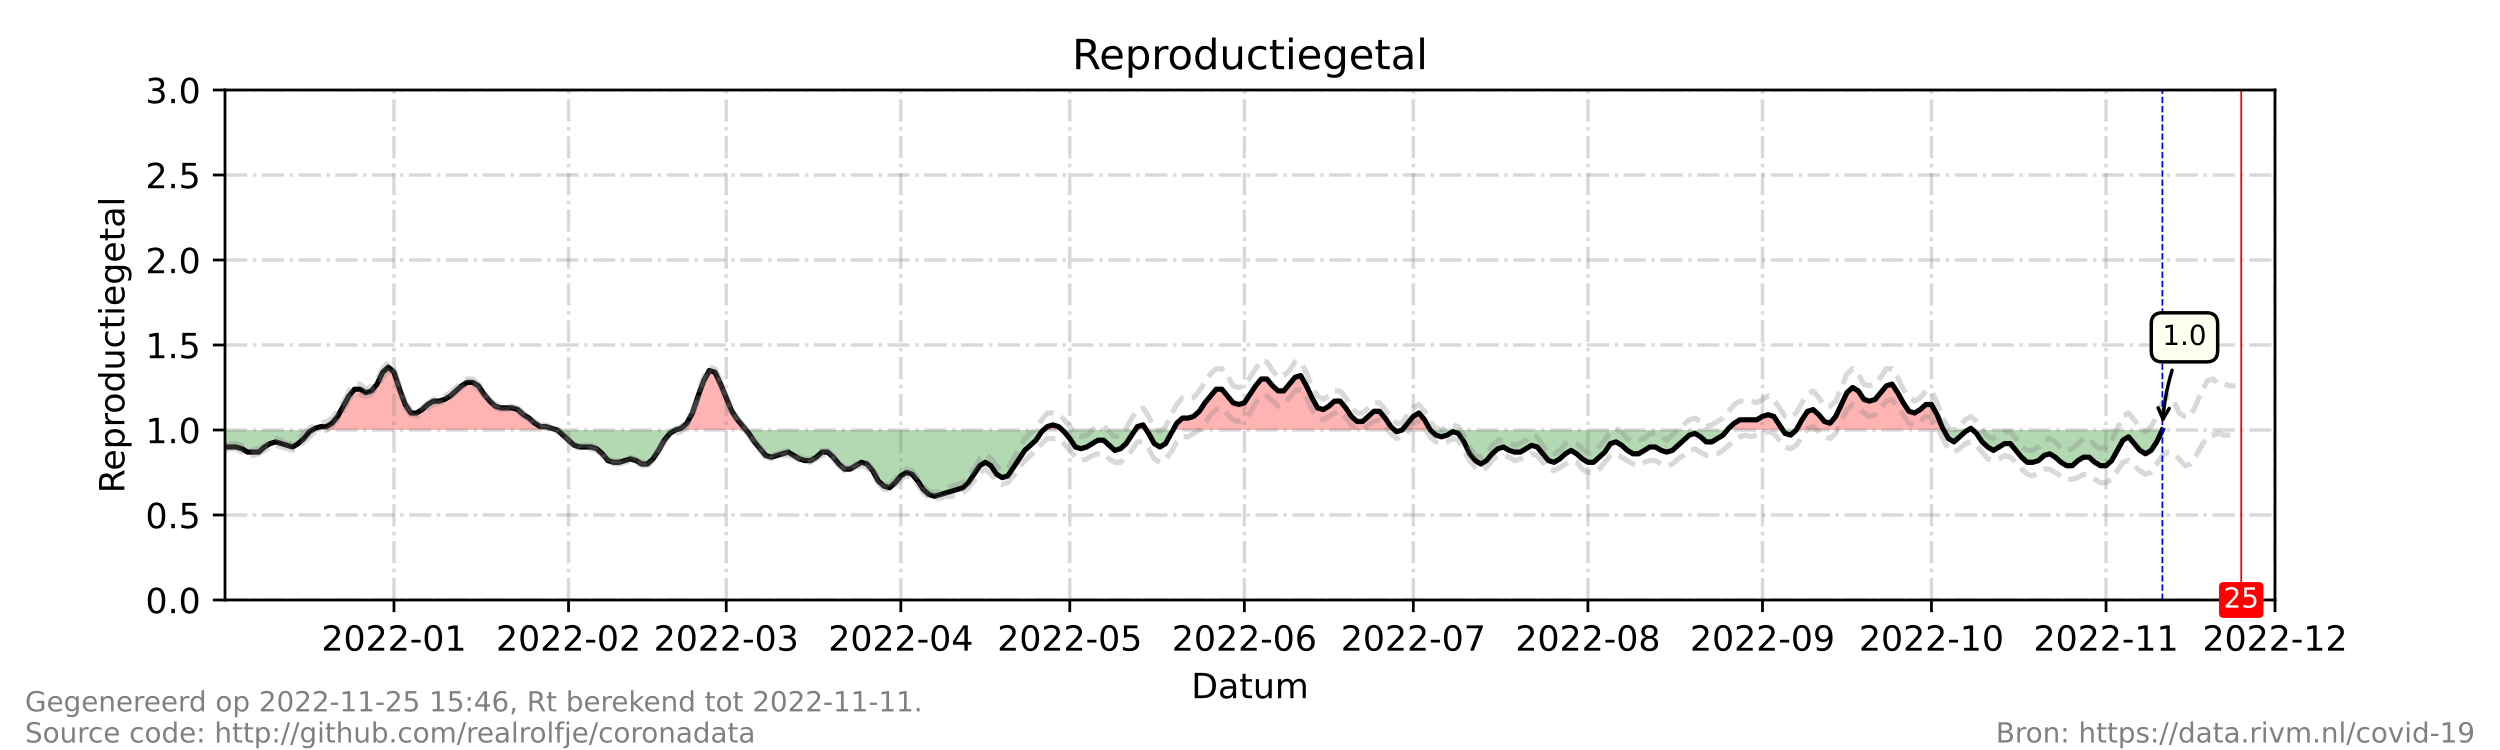 <?xml version="1.0" encoding="utf-8" standalone="no"?>
<!DOCTYPE svg PUBLIC "-//W3C//DTD SVG 1.1//EN"
  "http://www.w3.org/Graphics/SVG/1.1/DTD/svg11.dtd">
<!-- Created with matplotlib (https://matplotlib.org/) -->
<svg height="216pt" version="1.1" viewBox="0 0 720 216" width="720pt" xmlns="http://www.w3.org/2000/svg" xmlns:xlink="http://www.w3.org/1999/xlink">
 <defs>
  <style type="text/css">*{stroke-linecap:butt;stroke-linejoin:round;}</style>
 </defs>
 <g id="figure_1">
  <g id="patch_1">
   <path d="M 0 216 
L 720 216 
L 720 0 
L 0 0 
z
" style="fill:#ffffff;"/>
  </g>
  <g id="axes_1">
   <g id="patch_2">
    <path d="M 64.8 172.8 
L 655.2 172.8 
L 655.2 25.92 
L 64.8 25.92 
z
" style="fill:#ffffff;"/>
   </g>
   <g id="PolyCollection_1">
    <path clip-path="url(#p1147908888)" d="M 89.941 123.84 
L 90.752 123.84 
L 92.374 123.84 
L 93.996 123.84 
L 95.618 123.84 
L 97.24 123.84 
L 98.862 123.84 
L 100.484 123.84 
L 102.105 123.84 
L 103.727 123.84 
L 105.349 123.84 
L 106.971 123.84 
L 108.593 123.84 
L 110.215 123.84 
L 111.837 123.84 
L 113.459 123.84 
L 115.081 123.84 
L 116.703 123.84 
L 118.325 123.84 
L 119.947 123.84 
L 121.569 123.84 
L 123.191 123.84 
L 124.813 123.84 
L 126.435 123.84 
L 128.057 123.84 
L 129.679 123.84 
L 131.301 123.84 
L 132.923 123.84 
L 134.545 123.84 
L 136.167 123.84 
L 137.789 123.84 
L 139.411 123.84 
L 141.033 123.84 
L 142.655 123.84 
L 144.277 123.84 
L 145.899 123.84 
L 147.521 123.84 
L 149.143 123.84 
L 150.765 123.84 
L 152.387 123.84 
L 154.009 123.84 
L 155.631 123.84 
L 157.253 123.84 
L 158.875 123.84 
L 160.497 123.84 
L 158.875 123.35 
L 157.253 122.861 
L 155.631 122.861 
L 154.009 121.882 
L 152.387 120.413 
L 150.765 119.434 
L 149.143 117.965 
L 147.521 117.475 
L 145.899 117.475 
L 144.277 117.475 
L 142.655 116.986 
L 141.033 115.517 
L 139.411 113.558 
L 137.789 111.11 
L 136.167 110.131 
L 134.545 110.131 
L 132.923 111.11 
L 131.301 112.579 
L 129.679 114.048 
L 128.057 115.027 
L 126.435 115.517 
L 124.813 115.517 
L 123.191 116.496 
L 121.569 117.965 
L 119.947 118.944 
L 118.325 118.944 
L 116.703 116.496 
L 115.081 112.09 
L 113.459 107.194 
L 111.837 105.725 
L 110.215 107.194 
L 108.593 110.621 
L 106.971 112.579 
L 105.349 113.069 
L 103.727 112.09 
L 102.105 112.09 
L 100.484 114.048 
L 98.862 116.986 
L 97.24 119.923 
L 95.618 121.882 
L 93.996 122.861 
L 92.374 122.861 
L 90.752 123.35 
z
" style="fill:#ff0000;fill-opacity:0.3;"/>
    <path clip-path="url(#p1147908888)" d="M 194.558 123.84 
L 196.18 123.84 
L 197.802 123.84 
L 199.424 123.84 
L 201.046 123.84 
L 202.668 123.84 
L 204.29 123.84 
L 205.912 123.84 
L 207.534 123.84 
L 209.156 123.84 
L 210.778 123.84 
L 212.4 123.84 
L 214.022 123.84 
L 214.833 123.84 
L 214.022 122.861 
L 212.4 120.902 
L 210.778 118.454 
L 209.156 114.538 
L 207.534 110.621 
L 205.912 107.194 
L 204.29 106.704 
L 202.668 109.642 
L 201.046 114.048 
L 199.424 118.944 
L 197.802 121.882 
L 196.18 123.35 
z
" style="fill:#ff0000;fill-opacity:0.3;"/>
    <path clip-path="url(#p1147908888)" d="M 300.527 123.84 
L 301.609 123.84 
L 303.231 123.84 
L 304.853 123.84 
L 305.934 123.84 
L 304.853 122.861 
L 303.231 122.371 
L 301.609 122.861 
z
" style="fill:#ff0000;fill-opacity:0.3;"/>
    <path clip-path="url(#p1147908888)" d="M 326.912 123.84 
L 327.56 123.84 
L 329.182 123.84 
L 330.156 123.84 
L 329.182 122.371 
L 327.56 122.861 
z
" style="fill:#ff0000;fill-opacity:0.3;"/>
    <path clip-path="url(#p1147908888)" d="M 337.833 123.84 
L 338.914 123.84 
L 340.536 123.84 
L 342.158 123.84 
L 343.78 123.84 
L 345.402 123.84 
L 347.024 123.84 
L 348.646 123.84 
L 350.268 123.84 
L 351.89 123.84 
L 353.512 123.84 
L 355.134 123.84 
L 356.756 123.84 
L 358.378 123.84 
L 360 123.84 
L 361.622 123.84 
L 363.244 123.84 
L 364.866 123.84 
L 366.488 123.84 
L 368.11 123.84 
L 369.732 123.84 
L 371.354 123.84 
L 372.976 123.84 
L 374.598 123.84 
L 376.22 123.84 
L 377.842 123.84 
L 379.464 123.84 
L 381.086 123.84 
L 382.708 123.84 
L 384.33 123.84 
L 385.952 123.84 
L 387.574 123.84 
L 389.196 123.84 
L 390.818 123.84 
L 392.44 123.84 
L 394.062 123.84 
L 395.684 123.84 
L 397.305 123.84 
L 398.927 123.84 
L 400.549 123.84 
L 401.631 123.84 
L 400.549 122.861 
L 398.927 120.413 
L 397.305 118.454 
L 395.684 118.454 
L 394.062 119.923 
L 392.44 121.392 
L 390.818 121.392 
L 389.196 119.923 
L 387.574 117.475 
L 385.952 115.517 
L 384.33 115.517 
L 382.708 116.986 
L 381.086 117.965 
L 379.464 117.475 
L 377.842 114.538 
L 376.22 111.11 
L 374.598 108.173 
L 372.976 108.662 
L 371.354 110.621 
L 369.732 112.579 
L 368.11 112.579 
L 366.488 111.11 
L 364.866 109.152 
L 363.244 109.152 
L 361.622 111.11 
L 360 113.558 
L 358.378 116.006 
L 356.756 116.496 
L 355.134 116.006 
L 353.512 114.048 
L 351.89 112.09 
L 350.268 112.09 
L 348.646 114.048 
L 347.024 116.006 
L 345.402 118.454 
L 343.78 119.923 
L 342.158 120.413 
L 340.536 120.413 
L 338.914 121.882 
z
" style="fill:#ff0000;fill-opacity:0.3;"/>
    <path clip-path="url(#p1147908888)" d="M 403.793 123.84 
L 405.415 123.84 
L 407.037 123.84 
L 408.659 123.84 
L 410.281 123.84 
L 411.903 123.84 
L 410.281 120.902 
L 408.659 118.944 
L 407.037 119.923 
L 405.415 121.882 
z
" style="fill:#ff0000;fill-opacity:0.3;"/>
    <path clip-path="url(#p1147908888)" d="M 497.463 123.84 
L 497.868 123.84 
L 499.49 123.84 
L 501.112 123.84 
L 502.734 123.84 
L 504.356 123.84 
L 505.978 123.84 
L 507.6 123.84 
L 509.222 123.84 
L 510.844 123.84 
L 512.466 123.84 
L 513.439 123.84 
L 512.466 122.371 
L 510.844 119.923 
L 509.222 119.434 
L 507.6 119.923 
L 505.978 120.902 
L 504.356 120.902 
L 502.734 120.902 
L 501.112 120.902 
L 499.49 121.882 
L 497.868 123.35 
z
" style="fill:#ff0000;fill-opacity:0.3;"/>
    <path clip-path="url(#p1147908888)" d="M 517.332 123.84 
L 518.954 123.84 
L 520.576 123.84 
L 522.198 123.84 
L 523.82 123.84 
L 525.442 123.84 
L 527.064 123.84 
L 528.686 123.84 
L 530.308 123.84 
L 531.93 123.84 
L 533.552 123.84 
L 535.174 123.84 
L 536.796 123.84 
L 538.418 123.84 
L 540.04 123.84 
L 541.662 123.84 
L 543.284 123.84 
L 544.905 123.84 
L 546.527 123.84 
L 548.149 123.84 
L 549.771 123.84 
L 551.393 123.84 
L 553.015 123.84 
L 554.637 123.84 
L 556.259 123.84 
L 557.881 123.84 
L 559.503 123.84 
L 559.774 123.84 
L 559.503 123.35 
L 557.881 119.434 
L 556.259 116.496 
L 554.637 116.496 
L 553.015 117.965 
L 551.393 118.944 
L 549.771 118.454 
L 548.149 116.006 
L 546.527 113.069 
L 544.905 110.621 
L 543.284 111.11 
L 541.662 113.069 
L 540.04 115.027 
L 538.418 115.517 
L 536.796 115.027 
L 535.174 112.579 
L 533.552 111.6 
L 531.93 113.069 
L 530.308 116.496 
L 528.686 119.923 
L 527.064 121.882 
L 525.442 121.392 
L 523.82 119.434 
L 522.198 117.965 
L 520.576 118.454 
L 518.954 120.902 
z
" style="fill:#ff0000;fill-opacity:0.3;"/>
    <path clip-path="url(#p1147908888)" d="M 566.802 123.84 
L 567.613 123.84 
L 568.154 123.84 
L 567.613 123.35 
z
" style="fill:#ff0000;fill-opacity:0.3;"/>
   </g>
   <g id="PolyCollection_2">
    <path clip-path="url(#p1147908888)" d="M 64.8 123.84 
L 64.8 123.84 
L 66.422 123.84 
L 68.044 123.84 
L 69.666 123.84 
L 71.288 123.84 
L 72.91 123.84 
L 74.532 123.84 
L 76.154 123.84 
L 77.776 123.84 
L 79.398 123.84 
L 81.02 123.84 
L 82.642 123.84 
L 84.264 123.84 
L 85.886 123.84 
L 87.508 123.84 
L 89.13 123.84 
L 89.941 123.84 
L 89.13 124.33 
L 87.508 126.288 
L 85.886 127.757 
L 84.264 128.736 
L 82.642 128.246 
L 81.02 127.757 
L 79.398 127.267 
L 77.776 127.757 
L 76.154 128.736 
L 74.532 130.205 
L 72.91 130.205 
L 71.288 130.205 
L 69.666 129.226 
L 68.044 128.736 
L 66.422 128.736 
L 64.8 128.736 
z
" style="fill:#008000;fill-opacity:0.3;"/>
    <path clip-path="url(#p1147908888)" d="M 160.497 123.84 
L 160.497 123.84 
L 162.119 123.84 
L 163.741 123.84 
L 165.363 123.84 
L 166.985 123.84 
L 168.607 123.84 
L 170.229 123.84 
L 171.851 123.84 
L 173.473 123.84 
L 175.095 123.84 
L 176.716 123.84 
L 178.338 123.84 
L 179.96 123.84 
L 181.582 123.84 
L 183.204 123.84 
L 184.826 123.84 
L 186.448 123.84 
L 188.07 123.84 
L 189.692 123.84 
L 191.314 123.84 
L 192.936 123.84 
L 194.558 123.84 
L 194.558 123.84 
L 194.558 123.84 
L 192.936 124.819 
L 191.314 126.778 
L 189.692 129.715 
L 188.07 132.163 
L 186.448 133.632 
L 184.826 133.632 
L 183.204 132.653 
L 181.582 132.163 
L 179.96 132.653 
L 178.338 133.142 
L 176.716 133.142 
L 175.095 132.653 
L 173.473 130.694 
L 171.851 129.226 
L 170.229 128.736 
L 168.607 128.736 
L 166.985 128.736 
L 165.363 128.246 
L 163.741 126.778 
L 162.119 125.309 
L 160.497 123.84 
z
" style="fill:#008000;fill-opacity:0.3;"/>
    <path clip-path="url(#p1147908888)" d="M 214.833 123.84 
L 215.644 123.84 
L 217.266 123.84 
L 218.888 123.84 
L 220.51 123.84 
L 222.132 123.84 
L 223.754 123.84 
L 225.376 123.84 
L 226.998 123.84 
L 228.62 123.84 
L 230.242 123.84 
L 231.864 123.84 
L 233.486 123.84 
L 235.108 123.84 
L 236.73 123.84 
L 238.352 123.84 
L 239.974 123.84 
L 241.596 123.84 
L 243.218 123.84 
L 244.84 123.84 
L 246.462 123.84 
L 248.084 123.84 
L 249.705 123.84 
L 251.327 123.84 
L 252.949 123.84 
L 254.571 123.84 
L 256.193 123.84 
L 257.815 123.84 
L 259.437 123.84 
L 261.059 123.84 
L 262.681 123.84 
L 264.303 123.84 
L 265.925 123.84 
L 267.547 123.84 
L 269.169 123.84 
L 270.791 123.84 
L 272.413 123.84 
L 274.035 123.84 
L 275.657 123.84 
L 277.279 123.84 
L 278.901 123.84 
L 280.523 123.84 
L 282.145 123.84 
L 283.767 123.84 
L 285.389 123.84 
L 287.011 123.84 
L 288.633 123.84 
L 290.255 123.84 
L 291.877 123.84 
L 293.499 123.84 
L 295.121 123.84 
L 296.743 123.84 
L 298.365 123.84 
L 299.987 123.84 
L 300.527 123.84 
L 299.987 124.33 
L 298.365 126.778 
L 296.743 128.246 
L 295.121 129.715 
L 293.499 132.163 
L 291.877 134.611 
L 290.255 137.059 
L 288.633 137.549 
L 287.011 136.57 
L 285.389 134.122 
L 283.767 133.142 
L 282.145 134.122 
L 280.523 136.57 
L 278.901 139.018 
L 277.279 140.486 
L 275.657 140.976 
L 274.035 141.466 
L 272.413 141.955 
L 270.791 142.445 
L 269.169 142.934 
L 267.547 142.445 
L 265.925 140.976 
L 264.303 138.528 
L 262.681 136.57 
L 261.059 136.08 
L 259.437 137.059 
L 257.815 139.018 
L 256.193 140.486 
L 254.571 139.997 
L 252.949 138.528 
L 251.327 135.59 
L 249.705 133.632 
L 248.084 133.142 
L 246.462 134.122 
L 244.84 135.101 
L 243.218 135.101 
L 241.596 133.632 
L 239.974 131.674 
L 238.352 130.205 
L 236.73 130.205 
L 235.108 131.674 
L 233.486 132.653 
L 231.864 132.653 
L 230.242 132.163 
L 228.62 131.184 
L 226.998 130.205 
L 225.376 130.694 
L 223.754 131.184 
L 222.132 131.674 
L 220.51 131.184 
L 218.888 129.226 
L 217.266 127.267 
L 215.644 124.819 
z
" style="fill:#008000;fill-opacity:0.3;"/>
    <path clip-path="url(#p1147908888)" d="M 305.934 123.84 
L 306.475 123.84 
L 308.097 123.84 
L 309.719 123.84 
L 311.341 123.84 
L 312.963 123.84 
L 314.585 123.84 
L 316.207 123.84 
L 317.829 123.84 
L 319.451 123.84 
L 321.073 123.84 
L 322.695 123.84 
L 324.316 123.84 
L 325.938 123.84 
L 326.912 123.84 
L 325.938 125.309 
L 324.316 127.757 
L 322.695 129.226 
L 321.073 129.715 
L 319.451 128.246 
L 317.829 126.778 
L 316.207 126.778 
L 314.585 127.757 
L 312.963 128.736 
L 311.341 129.226 
L 309.719 128.736 
L 308.097 126.288 
L 306.475 124.33 
z
" style="fill:#008000;fill-opacity:0.3;"/>
    <path clip-path="url(#p1147908888)" d="M 330.156 123.84 
L 330.804 123.84 
L 332.426 123.84 
L 334.048 123.84 
L 335.67 123.84 
L 337.292 123.84 
L 337.833 123.84 
L 337.292 124.819 
L 335.67 127.757 
L 334.048 128.736 
L 332.426 127.757 
L 330.804 124.819 
z
" style="fill:#008000;fill-opacity:0.3;"/>
    <path clip-path="url(#p1147908888)" d="M 401.631 123.84 
L 402.171 123.84 
L 403.793 123.84 
L 403.793 123.84 
L 403.793 123.84 
L 402.171 124.33 
z
" style="fill:#008000;fill-opacity:0.3;"/>
    <path clip-path="url(#p1147908888)" d="M 411.903 123.84 
L 411.903 123.84 
L 413.525 123.84 
L 415.147 123.84 
L 416.769 123.84 
L 418.391 123.84 
L 420.013 123.84 
L 421.635 123.84 
L 423.257 123.84 
L 424.879 123.84 
L 426.501 123.84 
L 428.123 123.84 
L 429.745 123.84 
L 431.367 123.84 
L 432.989 123.84 
L 434.611 123.84 
L 436.233 123.84 
L 437.855 123.84 
L 439.477 123.84 
L 441.099 123.84 
L 442.721 123.84 
L 444.343 123.84 
L 445.965 123.84 
L 447.587 123.84 
L 449.209 123.84 
L 450.831 123.84 
L 452.453 123.84 
L 454.075 123.84 
L 455.697 123.84 
L 457.319 123.84 
L 458.941 123.84 
L 460.563 123.84 
L 462.185 123.84 
L 463.807 123.84 
L 465.429 123.84 
L 467.051 123.84 
L 468.673 123.84 
L 470.295 123.84 
L 471.916 123.84 
L 473.538 123.84 
L 475.16 123.84 
L 476.782 123.84 
L 478.404 123.84 
L 480.026 123.84 
L 481.648 123.84 
L 483.27 123.84 
L 484.892 123.84 
L 486.514 123.84 
L 488.136 123.84 
L 489.758 123.84 
L 491.38 123.84 
L 493.002 123.84 
L 494.624 123.84 
L 496.246 123.84 
L 497.463 123.84 
L 496.246 125.309 
L 494.624 126.288 
L 493.002 127.267 
L 491.38 127.267 
L 489.758 125.798 
L 488.136 124.819 
L 486.514 125.309 
L 484.892 126.778 
L 483.27 128.246 
L 481.648 129.715 
L 480.026 130.205 
L 478.404 129.715 
L 476.782 128.736 
L 475.16 128.736 
L 473.538 129.715 
L 471.916 130.694 
L 470.295 130.694 
L 468.673 129.715 
L 467.051 128.246 
L 465.429 127.267 
L 463.807 127.757 
L 462.185 130.205 
L 460.563 131.674 
L 458.941 133.142 
L 457.319 133.142 
L 455.697 132.163 
L 454.075 130.694 
L 452.453 129.715 
L 450.831 130.694 
L 449.209 132.163 
L 447.587 133.142 
L 445.965 132.653 
L 444.343 130.694 
L 442.721 128.736 
L 441.099 128.246 
L 439.477 129.226 
L 437.855 130.205 
L 436.233 130.205 
L 434.611 129.715 
L 432.989 128.736 
L 431.367 129.226 
L 429.745 130.694 
L 428.123 132.653 
L 426.501 133.632 
L 424.879 132.653 
L 423.257 130.694 
L 421.635 127.267 
L 420.013 124.819 
L 418.391 124.33 
L 416.769 125.309 
L 415.147 125.798 
L 413.525 125.309 
L 411.903 123.84 
z
" style="fill:#008000;fill-opacity:0.3;"/>
    <path clip-path="url(#p1147908888)" d="M 513.439 123.84 
L 514.088 123.84 
L 515.71 123.84 
L 517.332 123.84 
L 517.332 123.84 
L 517.332 123.84 
L 515.71 125.309 
L 514.088 124.819 
z
" style="fill:#008000;fill-opacity:0.3;"/>
    <path clip-path="url(#p1147908888)" d="M 559.774 123.84 
L 561.125 123.84 
L 562.747 123.84 
L 564.369 123.84 
L 565.991 123.84 
L 566.802 123.84 
L 565.991 124.33 
L 564.369 125.798 
L 562.747 127.267 
L 561.125 126.288 
z
" style="fill:#008000;fill-opacity:0.3;"/>
    <path clip-path="url(#p1147908888)" d="M 568.154 123.84 
L 569.235 123.84 
L 570.857 123.84 
L 572.479 123.84 
L 574.101 123.84 
L 575.723 123.84 
L 577.345 123.84 
L 578.967 123.84 
L 580.589 123.84 
L 582.211 123.84 
L 583.833 123.84 
L 585.455 123.84 
L 587.077 123.84 
L 588.699 123.84 
L 590.321 123.84 
L 591.943 123.84 
L 593.565 123.84 
L 595.187 123.84 
L 596.809 123.84 
L 598.431 123.84 
L 600.053 123.84 
L 601.675 123.84 
L 603.297 123.84 
L 604.919 123.84 
L 606.541 123.84 
L 608.163 123.84 
L 609.785 123.84 
L 611.407 123.84 
L 613.029 123.84 
L 614.651 123.84 
L 616.273 123.84 
L 617.895 123.84 
L 619.516 123.84 
L 621.138 123.84 
L 622.76 123.84 
L 622.76 123.84 
L 622.76 123.84 
L 621.138 127.267 
L 619.516 129.715 
L 617.895 130.694 
L 616.273 129.715 
L 614.651 127.757 
L 613.029 125.798 
L 611.407 126.778 
L 609.785 129.715 
L 608.163 132.653 
L 606.541 134.122 
L 604.919 134.122 
L 603.297 133.142 
L 601.675 131.674 
L 600.053 131.674 
L 598.431 132.653 
L 596.809 134.122 
L 595.187 134.122 
L 593.565 133.142 
L 591.943 131.674 
L 590.321 130.694 
L 588.699 131.184 
L 587.077 132.653 
L 585.455 133.142 
L 583.833 133.142 
L 582.211 131.674 
L 580.589 129.715 
L 578.967 127.757 
L 577.345 127.757 
L 575.723 128.736 
L 574.101 129.715 
L 572.479 128.736 
L 570.857 127.267 
L 569.235 124.819 
z
" style="fill:#008000;fill-opacity:0.3;"/>
   </g>
   <g id="matplotlib.axis_1">
    <g id="xtick_1">
     <g id="line2d_1">
      <path clip-path="url(#p1147908888)" d="M 113.459 172.8 
L 113.459 25.92 
" style="fill:none;stroke:#808080;stroke-dasharray:6.4,1.6,1,1.6;stroke-dashoffset:0;stroke-opacity:0.3;"/>
     </g>
     <g id="line2d_2">
      <defs>
       <path d="M 0 0 
L 0 3.5 
" id="m847ae385c8" style="stroke:#000000;stroke-width:0.8;"/>
      </defs>
      <g>
       <use style="stroke:#000000;stroke-width:0.8;" x="113.459" xlink:href="#m847ae385c8" y="172.8"/>
      </g>
     </g>
     <g id="text_1">
      <!-- 2022-01 -->
      <g transform="translate(92.568 187.398)scale(0.1 -0.1)">
       <defs>
        <path d="M 19.188 8.297 
L 53.609 8.297 
L 53.609 0 
L 7.328 0 
L 7.328 8.297 
Q 12.938 14.109 22.625 23.891 
Q 32.328 33.688 34.812 36.531 
Q 39.547 41.844 41.422 45.531 
Q 43.312 49.219 43.312 52.781 
Q 43.312 58.594 39.234 62.25 
Q 35.156 65.922 28.609 65.922 
Q 23.969 65.922 18.812 64.312 
Q 13.672 62.703 7.812 59.422 
L 7.812 69.391 
Q 13.766 71.781 18.938 73 
Q 24.125 74.219 28.422 74.219 
Q 39.75 74.219 46.484 68.547 
Q 53.219 62.891 53.219 53.422 
Q 53.219 48.922 51.531 44.891 
Q 49.859 40.875 45.406 35.406 
Q 44.188 33.984 37.641 27.219 
Q 31.109 20.453 19.188 8.297 
z
" id="DejaVuSans-50"/>
        <path d="M 31.781 66.406 
Q 24.172 66.406 20.328 58.906 
Q 16.5 51.422 16.5 36.375 
Q 16.5 21.391 20.328 13.891 
Q 24.172 6.391 31.781 6.391 
Q 39.453 6.391 43.281 13.891 
Q 47.125 21.391 47.125 36.375 
Q 47.125 51.422 43.281 58.906 
Q 39.453 66.406 31.781 66.406 
z
M 31.781 74.219 
Q 44.047 74.219 50.516 64.516 
Q 56.984 54.828 56.984 36.375 
Q 56.984 17.969 50.516 8.266 
Q 44.047 -1.422 31.781 -1.422 
Q 19.531 -1.422 13.062 8.266 
Q 6.594 17.969 6.594 36.375 
Q 6.594 54.828 13.062 64.516 
Q 19.531 74.219 31.781 74.219 
z
" id="DejaVuSans-48"/>
        <path d="M 4.891 31.391 
L 31.203 31.391 
L 31.203 23.391 
L 4.891 23.391 
z
" id="DejaVuSans-45"/>
        <path d="M 12.406 8.297 
L 28.516 8.297 
L 28.516 63.922 
L 10.984 60.406 
L 10.984 69.391 
L 28.422 72.906 
L 38.281 72.906 
L 38.281 8.297 
L 54.391 8.297 
L 54.391 0 
L 12.406 0 
z
" id="DejaVuSans-49"/>
       </defs>
       <use xlink:href="#DejaVuSans-50"/>
       <use x="63.623" xlink:href="#DejaVuSans-48"/>
       <use x="127.246" xlink:href="#DejaVuSans-50"/>
       <use x="190.869" xlink:href="#DejaVuSans-50"/>
       <use x="254.492" xlink:href="#DejaVuSans-45"/>
       <use x="290.576" xlink:href="#DejaVuSans-48"/>
       <use x="354.199" xlink:href="#DejaVuSans-49"/>
      </g>
     </g>
    </g>
    <g id="xtick_2">
     <g id="line2d_3">
      <path clip-path="url(#p1147908888)" d="M 163.741 172.8 
L 163.741 25.92 
" style="fill:none;stroke:#808080;stroke-dasharray:6.4,1.6,1,1.6;stroke-dashoffset:0;stroke-opacity:0.3;"/>
     </g>
     <g id="line2d_4">
      <g>
       <use style="stroke:#000000;stroke-width:0.8;" x="163.741" xlink:href="#m847ae385c8" y="172.8"/>
      </g>
     </g>
     <g id="text_2">
      <!-- 2022-02 -->
      <g transform="translate(142.849 187.398)scale(0.1 -0.1)">
       <use xlink:href="#DejaVuSans-50"/>
       <use x="63.623" xlink:href="#DejaVuSans-48"/>
       <use x="127.246" xlink:href="#DejaVuSans-50"/>
       <use x="190.869" xlink:href="#DejaVuSans-50"/>
       <use x="254.492" xlink:href="#DejaVuSans-45"/>
       <use x="290.576" xlink:href="#DejaVuSans-48"/>
       <use x="354.199" xlink:href="#DejaVuSans-50"/>
      </g>
     </g>
    </g>
    <g id="xtick_3">
     <g id="line2d_5">
      <path clip-path="url(#p1147908888)" d="M 209.156 172.8 
L 209.156 25.92 
" style="fill:none;stroke:#808080;stroke-dasharray:6.4,1.6,1,1.6;stroke-dashoffset:0;stroke-opacity:0.3;"/>
     </g>
     <g id="line2d_6">
      <g>
       <use style="stroke:#000000;stroke-width:0.8;" x="209.156" xlink:href="#m847ae385c8" y="172.8"/>
      </g>
     </g>
     <g id="text_3">
      <!-- 2022-03 -->
      <g transform="translate(188.265 187.398)scale(0.1 -0.1)">
       <defs>
        <path d="M 40.578 39.312 
Q 47.656 37.797 51.625 33 
Q 55.609 28.219 55.609 21.188 
Q 55.609 10.406 48.188 4.484 
Q 40.766 -1.422 27.094 -1.422 
Q 22.516 -1.422 17.656 -0.516 
Q 12.797 0.391 7.625 2.203 
L 7.625 11.719 
Q 11.719 9.328 16.594 8.109 
Q 21.484 6.891 26.812 6.891 
Q 36.078 6.891 40.938 10.547 
Q 45.797 14.203 45.797 21.188 
Q 45.797 27.641 41.281 31.266 
Q 36.766 34.906 28.719 34.906 
L 20.219 34.906 
L 20.219 43.016 
L 29.109 43.016 
Q 36.375 43.016 40.234 45.922 
Q 44.094 48.828 44.094 54.297 
Q 44.094 59.906 40.109 62.906 
Q 36.141 65.922 28.719 65.922 
Q 24.656 65.922 20.016 65.031 
Q 15.375 64.156 9.812 62.312 
L 9.812 71.094 
Q 15.438 72.656 20.344 73.438 
Q 25.25 74.219 29.594 74.219 
Q 40.828 74.219 47.359 69.109 
Q 53.906 64.016 53.906 55.328 
Q 53.906 49.266 50.438 45.094 
Q 46.969 40.922 40.578 39.312 
z
" id="DejaVuSans-51"/>
       </defs>
       <use xlink:href="#DejaVuSans-50"/>
       <use x="63.623" xlink:href="#DejaVuSans-48"/>
       <use x="127.246" xlink:href="#DejaVuSans-50"/>
       <use x="190.869" xlink:href="#DejaVuSans-50"/>
       <use x="254.492" xlink:href="#DejaVuSans-45"/>
       <use x="290.576" xlink:href="#DejaVuSans-48"/>
       <use x="354.199" xlink:href="#DejaVuSans-51"/>
      </g>
     </g>
    </g>
    <g id="xtick_4">
     <g id="line2d_7">
      <path clip-path="url(#p1147908888)" d="M 259.437 172.8 
L 259.437 25.92 
" style="fill:none;stroke:#808080;stroke-dasharray:6.4,1.6,1,1.6;stroke-dashoffset:0;stroke-opacity:0.3;"/>
     </g>
     <g id="line2d_8">
      <g>
       <use style="stroke:#000000;stroke-width:0.8;" x="259.437" xlink:href="#m847ae385c8" y="172.8"/>
      </g>
     </g>
     <g id="text_4">
      <!-- 2022-04 -->
      <g transform="translate(238.546 187.398)scale(0.1 -0.1)">
       <defs>
        <path d="M 37.797 64.312 
L 12.891 25.391 
L 37.797 25.391 
z
M 35.203 72.906 
L 47.609 72.906 
L 47.609 25.391 
L 58.016 25.391 
L 58.016 17.188 
L 47.609 17.188 
L 47.609 0 
L 37.797 0 
L 37.797 17.188 
L 4.891 17.188 
L 4.891 26.703 
z
" id="DejaVuSans-52"/>
       </defs>
       <use xlink:href="#DejaVuSans-50"/>
       <use x="63.623" xlink:href="#DejaVuSans-48"/>
       <use x="127.246" xlink:href="#DejaVuSans-50"/>
       <use x="190.869" xlink:href="#DejaVuSans-50"/>
       <use x="254.492" xlink:href="#DejaVuSans-45"/>
       <use x="290.576" xlink:href="#DejaVuSans-48"/>
       <use x="354.199" xlink:href="#DejaVuSans-52"/>
      </g>
     </g>
    </g>
    <g id="xtick_5">
     <g id="line2d_9">
      <path clip-path="url(#p1147908888)" d="M 308.097 172.8 
L 308.097 25.92 
" style="fill:none;stroke:#808080;stroke-dasharray:6.4,1.6,1,1.6;stroke-dashoffset:0;stroke-opacity:0.3;"/>
     </g>
     <g id="line2d_10">
      <g>
       <use style="stroke:#000000;stroke-width:0.8;" x="308.097" xlink:href="#m847ae385c8" y="172.8"/>
      </g>
     </g>
     <g id="text_5">
      <!-- 2022-05 -->
      <g transform="translate(287.205 187.398)scale(0.1 -0.1)">
       <defs>
        <path d="M 10.797 72.906 
L 49.516 72.906 
L 49.516 64.594 
L 19.828 64.594 
L 19.828 46.734 
Q 21.969 47.469 24.109 47.828 
Q 26.266 48.188 28.422 48.188 
Q 40.625 48.188 47.75 41.5 
Q 54.891 34.812 54.891 23.391 
Q 54.891 11.625 47.562 5.094 
Q 40.234 -1.422 26.906 -1.422 
Q 22.312 -1.422 17.547 -0.641 
Q 12.797 0.141 7.719 1.703 
L 7.719 11.625 
Q 12.109 9.234 16.797 8.062 
Q 21.484 6.891 26.703 6.891 
Q 35.156 6.891 40.078 11.328 
Q 45.016 15.766 45.016 23.391 
Q 45.016 31 40.078 35.438 
Q 35.156 39.891 26.703 39.891 
Q 22.75 39.891 18.812 39.016 
Q 14.891 38.141 10.797 36.281 
z
" id="DejaVuSans-53"/>
       </defs>
       <use xlink:href="#DejaVuSans-50"/>
       <use x="63.623" xlink:href="#DejaVuSans-48"/>
       <use x="127.246" xlink:href="#DejaVuSans-50"/>
       <use x="190.869" xlink:href="#DejaVuSans-50"/>
       <use x="254.492" xlink:href="#DejaVuSans-45"/>
       <use x="290.576" xlink:href="#DejaVuSans-48"/>
       <use x="354.199" xlink:href="#DejaVuSans-53"/>
      </g>
     </g>
    </g>
    <g id="xtick_6">
     <g id="line2d_11">
      <path clip-path="url(#p1147908888)" d="M 358.378 172.8 
L 358.378 25.92 
" style="fill:none;stroke:#808080;stroke-dasharray:6.4,1.6,1,1.6;stroke-dashoffset:0;stroke-opacity:0.3;"/>
     </g>
     <g id="line2d_12">
      <g>
       <use style="stroke:#000000;stroke-width:0.8;" x="358.378" xlink:href="#m847ae385c8" y="172.8"/>
      </g>
     </g>
     <g id="text_6">
      <!-- 2022-06 -->
      <g transform="translate(337.487 187.398)scale(0.1 -0.1)">
       <defs>
        <path d="M 33.016 40.375 
Q 26.375 40.375 22.484 35.828 
Q 18.609 31.297 18.609 23.391 
Q 18.609 15.531 22.484 10.953 
Q 26.375 6.391 33.016 6.391 
Q 39.656 6.391 43.531 10.953 
Q 47.406 15.531 47.406 23.391 
Q 47.406 31.297 43.531 35.828 
Q 39.656 40.375 33.016 40.375 
z
M 52.594 71.297 
L 52.594 62.312 
Q 48.875 64.062 45.094 64.984 
Q 41.312 65.922 37.594 65.922 
Q 27.828 65.922 22.672 59.328 
Q 17.531 52.734 16.797 39.406 
Q 19.672 43.656 24.016 45.922 
Q 28.375 48.188 33.594 48.188 
Q 44.578 48.188 50.953 41.516 
Q 57.328 34.859 57.328 23.391 
Q 57.328 12.156 50.688 5.359 
Q 44.047 -1.422 33.016 -1.422 
Q 20.359 -1.422 13.672 8.266 
Q 6.984 17.969 6.984 36.375 
Q 6.984 53.656 15.188 63.938 
Q 23.391 74.219 37.203 74.219 
Q 40.922 74.219 44.703 73.484 
Q 48.484 72.75 52.594 71.297 
z
" id="DejaVuSans-54"/>
       </defs>
       <use xlink:href="#DejaVuSans-50"/>
       <use x="63.623" xlink:href="#DejaVuSans-48"/>
       <use x="127.246" xlink:href="#DejaVuSans-50"/>
       <use x="190.869" xlink:href="#DejaVuSans-50"/>
       <use x="254.492" xlink:href="#DejaVuSans-45"/>
       <use x="290.576" xlink:href="#DejaVuSans-48"/>
       <use x="354.199" xlink:href="#DejaVuSans-54"/>
      </g>
     </g>
    </g>
    <g id="xtick_7">
     <g id="line2d_13">
      <path clip-path="url(#p1147908888)" d="M 407.037 172.8 
L 407.037 25.92 
" style="fill:none;stroke:#808080;stroke-dasharray:6.4,1.6,1,1.6;stroke-dashoffset:0;stroke-opacity:0.3;"/>
     </g>
     <g id="line2d_14">
      <g>
       <use style="stroke:#000000;stroke-width:0.8;" x="407.037" xlink:href="#m847ae385c8" y="172.8"/>
      </g>
     </g>
     <g id="text_7">
      <!-- 2022-07 -->
      <g transform="translate(386.146 187.398)scale(0.1 -0.1)">
       <defs>
        <path d="M 8.203 72.906 
L 55.078 72.906 
L 55.078 68.703 
L 28.609 0 
L 18.312 0 
L 43.219 64.594 
L 8.203 64.594 
z
" id="DejaVuSans-55"/>
       </defs>
       <use xlink:href="#DejaVuSans-50"/>
       <use x="63.623" xlink:href="#DejaVuSans-48"/>
       <use x="127.246" xlink:href="#DejaVuSans-50"/>
       <use x="190.869" xlink:href="#DejaVuSans-50"/>
       <use x="254.492" xlink:href="#DejaVuSans-45"/>
       <use x="290.576" xlink:href="#DejaVuSans-48"/>
       <use x="354.199" xlink:href="#DejaVuSans-55"/>
      </g>
     </g>
    </g>
    <g id="xtick_8">
     <g id="line2d_15">
      <path clip-path="url(#p1147908888)" d="M 457.319 172.8 
L 457.319 25.92 
" style="fill:none;stroke:#808080;stroke-dasharray:6.4,1.6,1,1.6;stroke-dashoffset:0;stroke-opacity:0.3;"/>
     </g>
     <g id="line2d_16">
      <g>
       <use style="stroke:#000000;stroke-width:0.8;" x="457.319" xlink:href="#m847ae385c8" y="172.8"/>
      </g>
     </g>
     <g id="text_8">
      <!-- 2022-08 -->
      <g transform="translate(436.427 187.398)scale(0.1 -0.1)">
       <defs>
        <path d="M 31.781 34.625 
Q 24.75 34.625 20.719 30.859 
Q 16.703 27.094 16.703 20.516 
Q 16.703 13.922 20.719 10.156 
Q 24.75 6.391 31.781 6.391 
Q 38.812 6.391 42.859 10.172 
Q 46.922 13.969 46.922 20.516 
Q 46.922 27.094 42.891 30.859 
Q 38.875 34.625 31.781 34.625 
z
M 21.922 38.812 
Q 15.578 40.375 12.031 44.719 
Q 8.5 49.078 8.5 55.328 
Q 8.5 64.062 14.719 69.141 
Q 20.953 74.219 31.781 74.219 
Q 42.672 74.219 48.875 69.141 
Q 55.078 64.062 55.078 55.328 
Q 55.078 49.078 51.531 44.719 
Q 48 40.375 41.703 38.812 
Q 48.828 37.156 52.797 32.312 
Q 56.781 27.484 56.781 20.516 
Q 56.781 9.906 50.312 4.234 
Q 43.844 -1.422 31.781 -1.422 
Q 19.734 -1.422 13.25 4.234 
Q 6.781 9.906 6.781 20.516 
Q 6.781 27.484 10.781 32.312 
Q 14.797 37.156 21.922 38.812 
z
M 18.312 54.391 
Q 18.312 48.734 21.844 45.562 
Q 25.391 42.391 31.781 42.391 
Q 38.141 42.391 41.719 45.562 
Q 45.312 48.734 45.312 54.391 
Q 45.312 60.062 41.719 63.234 
Q 38.141 66.406 31.781 66.406 
Q 25.391 66.406 21.844 63.234 
Q 18.312 60.062 18.312 54.391 
z
" id="DejaVuSans-56"/>
       </defs>
       <use xlink:href="#DejaVuSans-50"/>
       <use x="63.623" xlink:href="#DejaVuSans-48"/>
       <use x="127.246" xlink:href="#DejaVuSans-50"/>
       <use x="190.869" xlink:href="#DejaVuSans-50"/>
       <use x="254.492" xlink:href="#DejaVuSans-45"/>
       <use x="290.576" xlink:href="#DejaVuSans-48"/>
       <use x="354.199" xlink:href="#DejaVuSans-56"/>
      </g>
     </g>
    </g>
    <g id="xtick_9">
     <g id="line2d_17">
      <path clip-path="url(#p1147908888)" d="M 507.6 172.8 
L 507.6 25.92 
" style="fill:none;stroke:#808080;stroke-dasharray:6.4,1.6,1,1.6;stroke-dashoffset:0;stroke-opacity:0.3;"/>
     </g>
     <g id="line2d_18">
      <g>
       <use style="stroke:#000000;stroke-width:0.8;" x="507.6" xlink:href="#m847ae385c8" y="172.8"/>
      </g>
     </g>
     <g id="text_9">
      <!-- 2022-09 -->
      <g transform="translate(486.709 187.398)scale(0.1 -0.1)">
       <defs>
        <path d="M 10.984 1.516 
L 10.984 10.5 
Q 14.703 8.734 18.5 7.812 
Q 22.312 6.891 25.984 6.891 
Q 35.75 6.891 40.891 13.453 
Q 46.047 20.016 46.781 33.406 
Q 43.953 29.203 39.594 26.953 
Q 35.25 24.703 29.984 24.703 
Q 19.047 24.703 12.672 31.312 
Q 6.297 37.938 6.297 49.422 
Q 6.297 60.641 12.938 67.422 
Q 19.578 74.219 30.609 74.219 
Q 43.266 74.219 49.922 64.516 
Q 56.594 54.828 56.594 36.375 
Q 56.594 19.141 48.406 8.859 
Q 40.234 -1.422 26.422 -1.422 
Q 22.703 -1.422 18.891 -0.688 
Q 15.094 0.047 10.984 1.516 
z
M 30.609 32.422 
Q 37.25 32.422 41.125 36.953 
Q 45.016 41.5 45.016 49.422 
Q 45.016 57.281 41.125 61.844 
Q 37.25 66.406 30.609 66.406 
Q 23.969 66.406 20.094 61.844 
Q 16.219 57.281 16.219 49.422 
Q 16.219 41.5 20.094 36.953 
Q 23.969 32.422 30.609 32.422 
z
" id="DejaVuSans-57"/>
       </defs>
       <use xlink:href="#DejaVuSans-50"/>
       <use x="63.623" xlink:href="#DejaVuSans-48"/>
       <use x="127.246" xlink:href="#DejaVuSans-50"/>
       <use x="190.869" xlink:href="#DejaVuSans-50"/>
       <use x="254.492" xlink:href="#DejaVuSans-45"/>
       <use x="290.576" xlink:href="#DejaVuSans-48"/>
       <use x="354.199" xlink:href="#DejaVuSans-57"/>
      </g>
     </g>
    </g>
    <g id="xtick_10">
     <g id="line2d_19">
      <path clip-path="url(#p1147908888)" d="M 556.259 172.8 
L 556.259 25.92 
" style="fill:none;stroke:#808080;stroke-dasharray:6.4,1.6,1,1.6;stroke-dashoffset:0;stroke-opacity:0.3;"/>
     </g>
     <g id="line2d_20">
      <g>
       <use style="stroke:#000000;stroke-width:0.8;" x="556.259" xlink:href="#m847ae385c8" y="172.8"/>
      </g>
     </g>
     <g id="text_10">
      <!-- 2022-10 -->
      <g transform="translate(535.368 187.398)scale(0.1 -0.1)">
       <use xlink:href="#DejaVuSans-50"/>
       <use x="63.623" xlink:href="#DejaVuSans-48"/>
       <use x="127.246" xlink:href="#DejaVuSans-50"/>
       <use x="190.869" xlink:href="#DejaVuSans-50"/>
       <use x="254.492" xlink:href="#DejaVuSans-45"/>
       <use x="290.576" xlink:href="#DejaVuSans-49"/>
       <use x="354.199" xlink:href="#DejaVuSans-48"/>
      </g>
     </g>
    </g>
    <g id="xtick_11">
     <g id="line2d_21">
      <path clip-path="url(#p1147908888)" d="M 606.541 172.8 
L 606.541 25.92 
" style="fill:none;stroke:#808080;stroke-dasharray:6.4,1.6,1,1.6;stroke-dashoffset:0;stroke-opacity:0.3;"/>
     </g>
     <g id="line2d_22">
      <g>
       <use style="stroke:#000000;stroke-width:0.8;" x="606.541" xlink:href="#m847ae385c8" y="172.8"/>
      </g>
     </g>
     <g id="text_11">
      <!-- 2022-11 -->
      <g transform="translate(585.649 187.398)scale(0.1 -0.1)">
       <use xlink:href="#DejaVuSans-50"/>
       <use x="63.623" xlink:href="#DejaVuSans-48"/>
       <use x="127.246" xlink:href="#DejaVuSans-50"/>
       <use x="190.869" xlink:href="#DejaVuSans-50"/>
       <use x="254.492" xlink:href="#DejaVuSans-45"/>
       <use x="290.576" xlink:href="#DejaVuSans-49"/>
       <use x="354.199" xlink:href="#DejaVuSans-49"/>
      </g>
     </g>
    </g>
    <g id="xtick_12">
     <g id="line2d_23">
      <path clip-path="url(#p1147908888)" d="M 655.2 172.8 
L 655.2 25.92 
" style="fill:none;stroke:#808080;stroke-dasharray:6.4,1.6,1,1.6;stroke-dashoffset:0;stroke-opacity:0.3;"/>
     </g>
     <g id="line2d_24">
      <g>
       <use style="stroke:#000000;stroke-width:0.8;" x="655.2" xlink:href="#m847ae385c8" y="172.8"/>
      </g>
     </g>
     <g id="text_12">
      <!-- 2022-12 -->
      <g transform="translate(634.309 187.398)scale(0.1 -0.1)">
       <use xlink:href="#DejaVuSans-50"/>
       <use x="63.623" xlink:href="#DejaVuSans-48"/>
       <use x="127.246" xlink:href="#DejaVuSans-50"/>
       <use x="190.869" xlink:href="#DejaVuSans-50"/>
       <use x="254.492" xlink:href="#DejaVuSans-45"/>
       <use x="290.576" xlink:href="#DejaVuSans-49"/>
       <use x="354.199" xlink:href="#DejaVuSans-50"/>
      </g>
     </g>
    </g>
    <g id="text_13">
     <!-- Datum -->
     <g transform="translate(343.087 201.077)scale(0.1 -0.1)">
      <defs>
       <path d="M 19.672 64.797 
L 19.672 8.109 
L 31.594 8.109 
Q 46.688 8.109 53.688 14.938 
Q 60.688 21.781 60.688 36.531 
Q 60.688 51.172 53.688 57.984 
Q 46.688 64.797 31.594 64.797 
z
M 9.812 72.906 
L 30.078 72.906 
Q 51.266 72.906 61.172 64.094 
Q 71.094 55.281 71.094 36.531 
Q 71.094 17.672 61.125 8.828 
Q 51.172 0 30.078 0 
L 9.812 0 
z
" id="DejaVuSans-68"/>
       <path d="M 34.281 27.484 
Q 23.391 27.484 19.188 25 
Q 14.984 22.516 14.984 16.5 
Q 14.984 11.719 18.141 8.906 
Q 21.297 6.109 26.703 6.109 
Q 34.188 6.109 38.703 11.406 
Q 43.219 16.703 43.219 25.484 
L 43.219 27.484 
z
M 52.203 31.203 
L 52.203 0 
L 43.219 0 
L 43.219 8.297 
Q 40.141 3.328 35.547 0.953 
Q 30.953 -1.422 24.312 -1.422 
Q 15.922 -1.422 10.953 3.297 
Q 6 8.016 6 15.922 
Q 6 25.141 12.172 29.828 
Q 18.359 34.516 30.609 34.516 
L 43.219 34.516 
L 43.219 35.406 
Q 43.219 41.609 39.141 45 
Q 35.062 48.391 27.688 48.391 
Q 23 48.391 18.547 47.266 
Q 14.109 46.141 10.016 43.891 
L 10.016 52.203 
Q 14.938 54.109 19.578 55.047 
Q 24.219 56 28.609 56 
Q 40.484 56 46.344 49.844 
Q 52.203 43.703 52.203 31.203 
z
" id="DejaVuSans-97"/>
       <path d="M 18.312 70.219 
L 18.312 54.688 
L 36.812 54.688 
L 36.812 47.703 
L 18.312 47.703 
L 18.312 18.016 
Q 18.312 11.328 20.141 9.422 
Q 21.969 7.516 27.594 7.516 
L 36.812 7.516 
L 36.812 0 
L 27.594 0 
Q 17.188 0 13.234 3.875 
Q 9.281 7.766 9.281 18.016 
L 9.281 47.703 
L 2.688 47.703 
L 2.688 54.688 
L 9.281 54.688 
L 9.281 70.219 
z
" id="DejaVuSans-116"/>
       <path d="M 8.5 21.578 
L 8.5 54.688 
L 17.484 54.688 
L 17.484 21.922 
Q 17.484 14.156 20.5 10.266 
Q 23.531 6.391 29.594 6.391 
Q 36.859 6.391 41.078 11.031 
Q 45.312 15.672 45.312 23.688 
L 45.312 54.688 
L 54.297 54.688 
L 54.297 0 
L 45.312 0 
L 45.312 8.406 
Q 42.047 3.422 37.719 1 
Q 33.406 -1.422 27.688 -1.422 
Q 18.266 -1.422 13.375 4.438 
Q 8.5 10.297 8.5 21.578 
z
M 31.109 56 
z
" id="DejaVuSans-117"/>
       <path d="M 52 44.188 
Q 55.375 50.25 60.062 53.125 
Q 64.75 56 71.094 56 
Q 79.641 56 84.281 50.016 
Q 88.922 44.047 88.922 33.016 
L 88.922 0 
L 79.891 0 
L 79.891 32.719 
Q 79.891 40.578 77.094 44.375 
Q 74.312 48.188 68.609 48.188 
Q 61.625 48.188 57.562 43.547 
Q 53.516 38.922 53.516 30.906 
L 53.516 0 
L 44.484 0 
L 44.484 32.719 
Q 44.484 40.625 41.703 44.406 
Q 38.922 48.188 33.109 48.188 
Q 26.219 48.188 22.156 43.531 
Q 18.109 38.875 18.109 30.906 
L 18.109 0 
L 9.078 0 
L 9.078 54.688 
L 18.109 54.688 
L 18.109 46.188 
Q 21.188 51.219 25.484 53.609 
Q 29.781 56 35.688 56 
Q 41.656 56 45.828 52.969 
Q 50 49.953 52 44.188 
z
" id="DejaVuSans-109"/>
      </defs>
      <use xlink:href="#DejaVuSans-68"/>
      <use x="77.002" xlink:href="#DejaVuSans-97"/>
      <use x="138.281" xlink:href="#DejaVuSans-116"/>
      <use x="177.49" xlink:href="#DejaVuSans-117"/>
      <use x="240.869" xlink:href="#DejaVuSans-109"/>
     </g>
    </g>
   </g>
   <g id="matplotlib.axis_2">
    <g id="ytick_1">
     <g id="line2d_25">
      <path clip-path="url(#p1147908888)" d="M 64.8 172.8 
L 655.2 172.8 
" style="fill:none;stroke:#808080;stroke-dasharray:6.4,1.6,1,1.6;stroke-dashoffset:0;stroke-opacity:0.3;"/>
     </g>
     <g id="line2d_26">
      <defs>
       <path d="M 0 0 
L -3.5 0 
" id="mc6762af8be" style="stroke:#000000;stroke-width:0.8;"/>
      </defs>
      <g>
       <use style="stroke:#000000;stroke-width:0.8;" x="64.8" xlink:href="#mc6762af8be" y="172.8"/>
      </g>
     </g>
     <g id="text_14">
      <!-- 0.0 -->
      <g transform="translate(41.897 176.599)scale(0.1 -0.1)">
       <defs>
        <path d="M 10.688 12.406 
L 21 12.406 
L 21 0 
L 10.688 0 
z
" id="DejaVuSans-46"/>
       </defs>
       <use xlink:href="#DejaVuSans-48"/>
       <use x="63.623" xlink:href="#DejaVuSans-46"/>
       <use x="95.41" xlink:href="#DejaVuSans-48"/>
      </g>
     </g>
    </g>
    <g id="ytick_2">
     <g id="line2d_27">
      <path clip-path="url(#p1147908888)" d="M 64.8 148.32 
L 655.2 148.32 
" style="fill:none;stroke:#808080;stroke-dasharray:6.4,1.6,1,1.6;stroke-dashoffset:0;stroke-opacity:0.3;"/>
     </g>
     <g id="line2d_28">
      <g>
       <use style="stroke:#000000;stroke-width:0.8;" x="64.8" xlink:href="#mc6762af8be" y="148.32"/>
      </g>
     </g>
     <g id="text_15">
      <!-- 0.5 -->
      <g transform="translate(41.897 152.119)scale(0.1 -0.1)">
       <use xlink:href="#DejaVuSans-48"/>
       <use x="63.623" xlink:href="#DejaVuSans-46"/>
       <use x="95.41" xlink:href="#DejaVuSans-53"/>
      </g>
     </g>
    </g>
    <g id="ytick_3">
     <g id="line2d_29">
      <path clip-path="url(#p1147908888)" d="M 64.8 123.84 
L 655.2 123.84 
" style="fill:none;stroke:#808080;stroke-dasharray:6.4,1.6,1,1.6;stroke-dashoffset:0;stroke-opacity:0.3;"/>
     </g>
     <g id="line2d_30">
      <g>
       <use style="stroke:#000000;stroke-width:0.8;" x="64.8" xlink:href="#mc6762af8be" y="123.84"/>
      </g>
     </g>
     <g id="text_16">
      <!-- 1.0 -->
      <g transform="translate(41.897 127.639)scale(0.1 -0.1)">
       <use xlink:href="#DejaVuSans-49"/>
       <use x="63.623" xlink:href="#DejaVuSans-46"/>
       <use x="95.41" xlink:href="#DejaVuSans-48"/>
      </g>
     </g>
    </g>
    <g id="ytick_4">
     <g id="line2d_31">
      <path clip-path="url(#p1147908888)" d="M 64.8 99.36 
L 655.2 99.36 
" style="fill:none;stroke:#808080;stroke-dasharray:6.4,1.6,1,1.6;stroke-dashoffset:0;stroke-opacity:0.3;"/>
     </g>
     <g id="line2d_32">
      <g>
       <use style="stroke:#000000;stroke-width:0.8;" x="64.8" xlink:href="#mc6762af8be" y="99.36"/>
      </g>
     </g>
     <g id="text_17">
      <!-- 1.5 -->
      <g transform="translate(41.897 103.159)scale(0.1 -0.1)">
       <use xlink:href="#DejaVuSans-49"/>
       <use x="63.623" xlink:href="#DejaVuSans-46"/>
       <use x="95.41" xlink:href="#DejaVuSans-53"/>
      </g>
     </g>
    </g>
    <g id="ytick_5">
     <g id="line2d_33">
      <path clip-path="url(#p1147908888)" d="M 64.8 74.88 
L 655.2 74.88 
" style="fill:none;stroke:#808080;stroke-dasharray:6.4,1.6,1,1.6;stroke-dashoffset:0;stroke-opacity:0.3;"/>
     </g>
     <g id="line2d_34">
      <g>
       <use style="stroke:#000000;stroke-width:0.8;" x="64.8" xlink:href="#mc6762af8be" y="74.88"/>
      </g>
     </g>
     <g id="text_18">
      <!-- 2.0 -->
      <g transform="translate(41.897 78.679)scale(0.1 -0.1)">
       <use xlink:href="#DejaVuSans-50"/>
       <use x="63.623" xlink:href="#DejaVuSans-46"/>
       <use x="95.41" xlink:href="#DejaVuSans-48"/>
      </g>
     </g>
    </g>
    <g id="ytick_6">
     <g id="line2d_35">
      <path clip-path="url(#p1147908888)" d="M 64.8 50.4 
L 655.2 50.4 
" style="fill:none;stroke:#808080;stroke-dasharray:6.4,1.6,1,1.6;stroke-dashoffset:0;stroke-opacity:0.3;"/>
     </g>
     <g id="line2d_36">
      <g>
       <use style="stroke:#000000;stroke-width:0.8;" x="64.8" xlink:href="#mc6762af8be" y="50.4"/>
      </g>
     </g>
     <g id="text_19">
      <!-- 2.5 -->
      <g transform="translate(41.897 54.199)scale(0.1 -0.1)">
       <use xlink:href="#DejaVuSans-50"/>
       <use x="63.623" xlink:href="#DejaVuSans-46"/>
       <use x="95.41" xlink:href="#DejaVuSans-53"/>
      </g>
     </g>
    </g>
    <g id="ytick_7">
     <g id="line2d_37">
      <path clip-path="url(#p1147908888)" d="M 64.8 25.92 
L 655.2 25.92 
" style="fill:none;stroke:#808080;stroke-dasharray:6.4,1.6,1,1.6;stroke-dashoffset:0;stroke-opacity:0.3;"/>
     </g>
     <g id="line2d_38">
      <g>
       <use style="stroke:#000000;stroke-width:0.8;" x="64.8" xlink:href="#mc6762af8be" y="25.92"/>
      </g>
     </g>
     <g id="text_20">
      <!-- 3.0 -->
      <g transform="translate(41.897 29.719)scale(0.1 -0.1)">
       <use xlink:href="#DejaVuSans-51"/>
       <use x="63.623" xlink:href="#DejaVuSans-46"/>
       <use x="95.41" xlink:href="#DejaVuSans-48"/>
      </g>
     </g>
    </g>
    <g id="text_21">
     <!-- Reproductiegetal -->
     <g transform="translate(35.817 142.044)rotate(-90)scale(0.1 -0.1)">
      <defs>
       <path d="M 44.391 34.188 
Q 47.562 33.109 50.562 29.594 
Q 53.562 26.078 56.594 19.922 
L 66.609 0 
L 56 0 
L 46.688 18.703 
Q 43.062 26.031 39.672 28.422 
Q 36.281 30.812 30.422 30.812 
L 19.672 30.812 
L 19.672 0 
L 9.812 0 
L 9.812 72.906 
L 32.078 72.906 
Q 44.578 72.906 50.734 67.672 
Q 56.891 62.453 56.891 51.906 
Q 56.891 45.016 53.688 40.469 
Q 50.484 35.938 44.391 34.188 
z
M 19.672 64.797 
L 19.672 38.922 
L 32.078 38.922 
Q 39.203 38.922 42.844 42.219 
Q 46.484 45.516 46.484 51.906 
Q 46.484 58.297 42.844 61.547 
Q 39.203 64.797 32.078 64.797 
z
" id="DejaVuSans-82"/>
       <path d="M 56.203 29.594 
L 56.203 25.203 
L 14.891 25.203 
Q 15.484 15.922 20.484 11.062 
Q 25.484 6.203 34.422 6.203 
Q 39.594 6.203 44.453 7.469 
Q 49.312 8.734 54.109 11.281 
L 54.109 2.781 
Q 49.266 0.734 44.188 -0.344 
Q 39.109 -1.422 33.891 -1.422 
Q 20.797 -1.422 13.156 6.188 
Q 5.516 13.812 5.516 26.812 
Q 5.516 40.234 12.766 48.109 
Q 20.016 56 32.328 56 
Q 43.359 56 49.781 48.891 
Q 56.203 41.797 56.203 29.594 
z
M 47.219 32.234 
Q 47.125 39.594 43.094 43.984 
Q 39.062 48.391 32.422 48.391 
Q 24.906 48.391 20.391 44.141 
Q 15.875 39.891 15.188 32.172 
z
" id="DejaVuSans-101"/>
       <path d="M 18.109 8.203 
L 18.109 -20.797 
L 9.078 -20.797 
L 9.078 54.688 
L 18.109 54.688 
L 18.109 46.391 
Q 20.953 51.266 25.266 53.625 
Q 29.594 56 35.594 56 
Q 45.562 56 51.781 48.094 
Q 58.016 40.188 58.016 27.297 
Q 58.016 14.406 51.781 6.484 
Q 45.562 -1.422 35.594 -1.422 
Q 29.594 -1.422 25.266 0.953 
Q 20.953 3.328 18.109 8.203 
z
M 48.688 27.297 
Q 48.688 37.203 44.609 42.844 
Q 40.531 48.484 33.406 48.484 
Q 26.266 48.484 22.188 42.844 
Q 18.109 37.203 18.109 27.297 
Q 18.109 17.391 22.188 11.75 
Q 26.266 6.109 33.406 6.109 
Q 40.531 6.109 44.609 11.75 
Q 48.688 17.391 48.688 27.297 
z
" id="DejaVuSans-112"/>
       <path d="M 41.109 46.297 
Q 39.594 47.172 37.812 47.578 
Q 36.031 48 33.891 48 
Q 26.266 48 22.188 43.047 
Q 18.109 38.094 18.109 28.812 
L 18.109 0 
L 9.078 0 
L 9.078 54.688 
L 18.109 54.688 
L 18.109 46.188 
Q 20.953 51.172 25.484 53.578 
Q 30.031 56 36.531 56 
Q 37.453 56 38.578 55.875 
Q 39.703 55.766 41.062 55.516 
z
" id="DejaVuSans-114"/>
       <path d="M 30.609 48.391 
Q 23.391 48.391 19.188 42.75 
Q 14.984 37.109 14.984 27.297 
Q 14.984 17.484 19.156 11.844 
Q 23.344 6.203 30.609 6.203 
Q 37.797 6.203 41.984 11.859 
Q 46.188 17.531 46.188 27.297 
Q 46.188 37.016 41.984 42.703 
Q 37.797 48.391 30.609 48.391 
z
M 30.609 56 
Q 42.328 56 49.016 48.375 
Q 55.719 40.766 55.719 27.297 
Q 55.719 13.875 49.016 6.219 
Q 42.328 -1.422 30.609 -1.422 
Q 18.844 -1.422 12.172 6.219 
Q 5.516 13.875 5.516 27.297 
Q 5.516 40.766 12.172 48.375 
Q 18.844 56 30.609 56 
z
" id="DejaVuSans-111"/>
       <path d="M 45.406 46.391 
L 45.406 75.984 
L 54.391 75.984 
L 54.391 0 
L 45.406 0 
L 45.406 8.203 
Q 42.578 3.328 38.25 0.953 
Q 33.938 -1.422 27.875 -1.422 
Q 17.969 -1.422 11.734 6.484 
Q 5.516 14.406 5.516 27.297 
Q 5.516 40.188 11.734 48.094 
Q 17.969 56 27.875 56 
Q 33.938 56 38.25 53.625 
Q 42.578 51.266 45.406 46.391 
z
M 14.797 27.297 
Q 14.797 17.391 18.875 11.75 
Q 22.953 6.109 30.078 6.109 
Q 37.203 6.109 41.297 11.75 
Q 45.406 17.391 45.406 27.297 
Q 45.406 37.203 41.297 42.844 
Q 37.203 48.484 30.078 48.484 
Q 22.953 48.484 18.875 42.844 
Q 14.797 37.203 14.797 27.297 
z
" id="DejaVuSans-100"/>
       <path d="M 48.781 52.594 
L 48.781 44.188 
Q 44.969 46.297 41.141 47.344 
Q 37.312 48.391 33.406 48.391 
Q 24.656 48.391 19.812 42.844 
Q 14.984 37.312 14.984 27.297 
Q 14.984 17.281 19.812 11.734 
Q 24.656 6.203 33.406 6.203 
Q 37.312 6.203 41.141 7.25 
Q 44.969 8.297 48.781 10.406 
L 48.781 2.094 
Q 45.016 0.344 40.984 -0.531 
Q 36.969 -1.422 32.422 -1.422 
Q 20.062 -1.422 12.781 6.344 
Q 5.516 14.109 5.516 27.297 
Q 5.516 40.672 12.859 48.328 
Q 20.219 56 33.016 56 
Q 37.156 56 41.109 55.141 
Q 45.062 54.297 48.781 52.594 
z
" id="DejaVuSans-99"/>
       <path d="M 9.422 54.688 
L 18.406 54.688 
L 18.406 0 
L 9.422 0 
z
M 9.422 75.984 
L 18.406 75.984 
L 18.406 64.594 
L 9.422 64.594 
z
" id="DejaVuSans-105"/>
       <path d="M 45.406 27.984 
Q 45.406 37.75 41.375 43.109 
Q 37.359 48.484 30.078 48.484 
Q 22.859 48.484 18.828 43.109 
Q 14.797 37.75 14.797 27.984 
Q 14.797 18.266 18.828 12.891 
Q 22.859 7.516 30.078 7.516 
Q 37.359 7.516 41.375 12.891 
Q 45.406 18.266 45.406 27.984 
z
M 54.391 6.781 
Q 54.391 -7.172 48.188 -13.984 
Q 42 -20.797 29.203 -20.797 
Q 24.469 -20.797 20.266 -20.094 
Q 16.062 -19.391 12.109 -17.922 
L 12.109 -9.188 
Q 16.062 -11.328 19.922 -12.344 
Q 23.781 -13.375 27.781 -13.375 
Q 36.625 -13.375 41.016 -8.766 
Q 45.406 -4.156 45.406 5.172 
L 45.406 9.625 
Q 42.625 4.781 38.281 2.391 
Q 33.938 0 27.875 0 
Q 17.828 0 11.672 7.656 
Q 5.516 15.328 5.516 27.984 
Q 5.516 40.672 11.672 48.328 
Q 17.828 56 27.875 56 
Q 33.938 56 38.281 53.609 
Q 42.625 51.219 45.406 46.391 
L 45.406 54.688 
L 54.391 54.688 
z
" id="DejaVuSans-103"/>
       <path d="M 9.422 75.984 
L 18.406 75.984 
L 18.406 0 
L 9.422 0 
z
" id="DejaVuSans-108"/>
      </defs>
      <use xlink:href="#DejaVuSans-82"/>
      <use x="64.982" xlink:href="#DejaVuSans-101"/>
      <use x="126.506" xlink:href="#DejaVuSans-112"/>
      <use x="189.982" xlink:href="#DejaVuSans-114"/>
      <use x="228.846" xlink:href="#DejaVuSans-111"/>
      <use x="290.027" xlink:href="#DejaVuSans-100"/>
      <use x="353.504" xlink:href="#DejaVuSans-117"/>
      <use x="416.883" xlink:href="#DejaVuSans-99"/>
      <use x="471.863" xlink:href="#DejaVuSans-116"/>
      <use x="511.072" xlink:href="#DejaVuSans-105"/>
      <use x="538.855" xlink:href="#DejaVuSans-101"/>
      <use x="600.379" xlink:href="#DejaVuSans-103"/>
      <use x="663.855" xlink:href="#DejaVuSans-101"/>
      <use x="725.379" xlink:href="#DejaVuSans-116"/>
      <use x="764.588" xlink:href="#DejaVuSans-97"/>
      <use x="825.867" xlink:href="#DejaVuSans-108"/>
     </g>
    </g>
   </g>
   <g id="line2d_39">
    <path clip-path="url(#p1147908888)" d="M 64.8 128.736 
L 68.044 128.736 
L 69.666 129.226 
L 71.288 130.205 
L 74.532 130.205 
L 76.154 128.736 
L 77.776 127.757 
L 79.398 127.267 
L 84.264 128.736 
L 85.886 127.757 
L 87.508 126.288 
L 89.13 124.33 
L 90.752 123.35 
L 92.374 122.861 
L 93.996 122.861 
L 95.618 121.882 
L 97.24 119.923 
L 100.484 114.048 
L 102.105 112.09 
L 103.727 112.09 
L 105.349 113.069 
L 106.971 112.579 
L 108.593 110.621 
L 110.215 107.194 
L 111.837 105.725 
L 113.459 107.194 
L 115.081 112.09 
L 116.703 116.496 
L 118.325 118.944 
L 119.947 118.944 
L 121.569 117.965 
L 123.191 116.496 
L 124.813 115.517 
L 126.435 115.517 
L 128.057 115.027 
L 129.679 114.048 
L 132.923 111.11 
L 134.545 110.131 
L 136.167 110.131 
L 137.789 111.11 
L 139.411 113.558 
L 141.033 115.517 
L 142.655 116.986 
L 144.277 117.475 
L 147.521 117.475 
L 149.143 117.965 
L 150.765 119.434 
L 152.387 120.413 
L 154.009 121.882 
L 155.631 122.861 
L 157.253 122.861 
L 160.497 123.84 
L 165.363 128.246 
L 166.985 128.736 
L 170.229 128.736 
L 171.851 129.226 
L 173.473 130.694 
L 175.095 132.653 
L 176.716 133.142 
L 178.338 133.142 
L 181.582 132.163 
L 183.204 132.653 
L 184.826 133.632 
L 186.448 133.632 
L 188.07 132.163 
L 189.692 129.715 
L 191.314 126.778 
L 192.936 124.819 
L 194.558 123.84 
L 196.18 123.35 
L 197.802 121.882 
L 199.424 118.944 
L 201.046 114.048 
L 202.668 109.642 
L 204.29 106.704 
L 205.912 107.194 
L 207.534 110.621 
L 210.778 118.454 
L 212.4 120.902 
L 215.644 124.819 
L 217.266 127.267 
L 220.51 131.184 
L 222.132 131.674 
L 226.998 130.205 
L 230.242 132.163 
L 231.864 132.653 
L 233.486 132.653 
L 235.108 131.674 
L 236.73 130.205 
L 238.352 130.205 
L 239.974 131.674 
L 241.596 133.632 
L 243.218 135.101 
L 244.84 135.101 
L 248.084 133.142 
L 249.705 133.632 
L 251.327 135.59 
L 252.949 138.528 
L 254.571 139.997 
L 256.193 140.486 
L 257.815 139.018 
L 259.437 137.059 
L 261.059 136.08 
L 262.681 136.57 
L 264.303 138.528 
L 265.925 140.976 
L 267.547 142.445 
L 269.169 142.934 
L 277.279 140.486 
L 278.901 139.018 
L 282.145 134.122 
L 283.767 133.142 
L 285.389 134.122 
L 287.011 136.57 
L 288.633 137.549 
L 290.255 137.059 
L 295.121 129.715 
L 298.365 126.778 
L 299.987 124.33 
L 301.609 122.861 
L 303.231 122.371 
L 304.853 122.861 
L 306.475 124.33 
L 308.097 126.288 
L 309.719 128.736 
L 311.341 129.226 
L 312.963 128.736 
L 316.207 126.778 
L 317.829 126.778 
L 321.073 129.715 
L 322.695 129.226 
L 324.316 127.757 
L 327.56 122.861 
L 329.182 122.371 
L 330.804 124.819 
L 332.426 127.757 
L 334.048 128.736 
L 335.67 127.757 
L 338.914 121.882 
L 340.536 120.413 
L 342.158 120.413 
L 343.78 119.923 
L 345.402 118.454 
L 347.024 116.006 
L 350.268 112.09 
L 351.89 112.09 
L 355.134 116.006 
L 356.756 116.496 
L 358.378 116.006 
L 361.622 111.11 
L 363.244 109.152 
L 364.866 109.152 
L 366.488 111.11 
L 368.11 112.579 
L 369.732 112.579 
L 372.976 108.662 
L 374.598 108.173 
L 376.22 111.11 
L 377.842 114.538 
L 379.464 117.475 
L 381.086 117.965 
L 382.708 116.986 
L 384.33 115.517 
L 385.952 115.517 
L 387.574 117.475 
L 389.196 119.923 
L 390.818 121.392 
L 392.44 121.392 
L 395.684 118.454 
L 397.305 118.454 
L 398.927 120.413 
L 400.549 122.861 
L 402.171 124.33 
L 403.793 123.84 
L 407.037 119.923 
L 408.659 118.944 
L 410.281 120.902 
L 411.903 123.84 
L 413.525 125.309 
L 415.147 125.798 
L 416.769 125.309 
L 418.391 124.33 
L 420.013 124.819 
L 421.635 127.267 
L 423.257 130.694 
L 424.879 132.653 
L 426.501 133.632 
L 428.123 132.653 
L 429.745 130.694 
L 431.367 129.226 
L 432.989 128.736 
L 434.611 129.715 
L 436.233 130.205 
L 437.855 130.205 
L 441.099 128.246 
L 442.721 128.736 
L 445.965 132.653 
L 447.587 133.142 
L 449.209 132.163 
L 450.831 130.694 
L 452.453 129.715 
L 454.075 130.694 
L 455.697 132.163 
L 457.319 133.142 
L 458.941 133.142 
L 462.185 130.205 
L 463.807 127.757 
L 465.429 127.267 
L 467.051 128.246 
L 468.673 129.715 
L 470.295 130.694 
L 471.916 130.694 
L 475.16 128.736 
L 476.782 128.736 
L 478.404 129.715 
L 480.026 130.205 
L 481.648 129.715 
L 486.514 125.309 
L 488.136 124.819 
L 489.758 125.798 
L 491.38 127.267 
L 493.002 127.267 
L 496.246 125.309 
L 497.868 123.35 
L 499.49 121.882 
L 501.112 120.902 
L 505.978 120.902 
L 507.6 119.923 
L 509.222 119.434 
L 510.844 119.923 
L 514.088 124.819 
L 515.71 125.309 
L 517.332 123.84 
L 518.954 120.902 
L 520.576 118.454 
L 522.198 117.965 
L 523.82 119.434 
L 525.442 121.392 
L 527.064 121.882 
L 528.686 119.923 
L 531.93 113.069 
L 533.552 111.6 
L 535.174 112.579 
L 536.796 115.027 
L 538.418 115.517 
L 540.04 115.027 
L 543.284 111.11 
L 544.905 110.621 
L 546.527 113.069 
L 548.149 116.006 
L 549.771 118.454 
L 551.393 118.944 
L 553.015 117.965 
L 554.637 116.496 
L 556.259 116.496 
L 557.881 119.434 
L 559.503 123.35 
L 561.125 126.288 
L 562.747 127.267 
L 565.991 124.33 
L 567.613 123.35 
L 569.235 124.819 
L 570.857 127.267 
L 572.479 128.736 
L 574.101 129.715 
L 577.345 127.757 
L 578.967 127.757 
L 582.211 131.674 
L 583.833 133.142 
L 585.455 133.142 
L 587.077 132.653 
L 588.699 131.184 
L 590.321 130.694 
L 591.943 131.674 
L 593.565 133.142 
L 595.187 134.122 
L 596.809 134.122 
L 598.431 132.653 
L 600.053 131.674 
L 601.675 131.674 
L 603.297 133.142 
L 604.919 134.122 
L 606.541 134.122 
L 608.163 132.653 
L 611.407 126.778 
L 613.029 125.798 
L 616.273 129.715 
L 617.895 130.694 
L 619.516 129.715 
L 621.138 127.267 
L 622.76 123.84 
L 622.76 123.84 
" style="fill:none;stroke:#000000;stroke-linecap:square;stroke-width:1.5;"/>
   </g>
   <g id="line2d_40">
    <path clip-path="url(#p1147908888)" d="M 64.8 128.246 
L 66.422 127.757 
L 68.044 127.757 
L 69.666 128.246 
L 71.288 129.226 
L 72.91 129.715 
L 74.532 129.226 
L 76.154 128.246 
L 77.776 126.778 
L 79.398 126.288 
L 81.02 126.778 
L 82.642 127.757 
L 84.264 127.757 
L 85.886 126.778 
L 87.508 124.819 
L 89.13 123.35 
L 90.752 122.371 
L 93.996 121.392 
L 95.618 120.413 
L 97.24 118.454 
L 98.862 116.006 
L 100.484 112.579 
L 102.105 110.621 
L 103.727 110.621 
L 105.349 112.09 
L 106.971 111.6 
L 108.593 109.152 
L 110.215 106.214 
L 111.837 104.256 
L 113.459 106.214 
L 116.703 116.006 
L 118.325 117.965 
L 119.947 118.454 
L 121.569 117.475 
L 123.191 116.006 
L 124.813 115.027 
L 128.057 114.048 
L 129.679 113.069 
L 132.923 110.131 
L 134.545 109.152 
L 136.167 109.152 
L 137.789 110.621 
L 139.411 113.069 
L 141.033 115.027 
L 142.655 116.496 
L 144.277 116.986 
L 147.521 116.986 
L 149.143 117.475 
L 152.387 120.413 
L 155.631 122.371 
L 157.253 122.371 
L 160.497 123.35 
L 165.363 127.757 
L 166.985 128.246 
L 170.229 128.246 
L 171.851 129.226 
L 175.095 132.163 
L 176.716 132.653 
L 178.338 132.653 
L 181.582 131.674 
L 183.204 132.163 
L 184.826 133.142 
L 186.448 133.142 
L 188.07 131.674 
L 189.692 129.226 
L 191.314 126.288 
L 192.936 124.33 
L 194.558 123.35 
L 196.18 122.861 
L 197.802 121.392 
L 199.424 118.454 
L 202.668 108.662 
L 204.29 105.725 
L 205.912 106.214 
L 207.534 109.642 
L 209.156 114.048 
L 210.778 117.965 
L 212.4 120.413 
L 215.644 124.33 
L 217.266 126.778 
L 220.51 130.694 
L 222.132 131.184 
L 226.998 129.715 
L 230.242 131.674 
L 231.864 132.163 
L 233.486 132.163 
L 235.108 131.184 
L 236.73 129.715 
L 238.352 129.715 
L 239.974 131.184 
L 241.596 133.142 
L 243.218 134.611 
L 244.84 134.611 
L 248.084 132.653 
L 249.705 133.142 
L 251.327 135.101 
L 252.949 137.549 
L 254.571 139.507 
L 256.193 139.507 
L 257.815 138.038 
L 259.437 136.08 
L 261.059 135.101 
L 262.681 135.59 
L 264.303 137.549 
L 265.925 139.997 
L 267.547 141.466 
L 269.169 141.955 
L 270.791 141.466 
L 272.413 140.486 
L 277.279 139.018 
L 280.523 135.101 
L 282.145 132.163 
L 283.767 130.694 
L 285.389 132.163 
L 287.011 134.122 
L 288.633 135.59 
L 290.255 134.611 
L 291.877 132.163 
L 295.121 126.288 
L 298.365 123.35 
L 299.987 120.902 
L 301.609 118.944 
L 303.231 118.944 
L 304.853 119.434 
L 306.475 120.902 
L 308.097 122.861 
L 309.719 125.309 
L 311.341 125.798 
L 312.963 125.309 
L 314.585 123.84 
L 316.207 122.861 
L 317.829 122.861 
L 321.073 125.798 
L 322.695 125.309 
L 324.316 123.35 
L 325.938 120.413 
L 327.56 117.965 
L 329.182 117.475 
L 330.804 119.923 
L 332.426 123.35 
L 334.048 124.33 
L 335.67 122.861 
L 337.292 119.434 
L 338.914 116.496 
L 340.536 114.538 
L 343.78 114.538 
L 345.402 112.579 
L 348.646 107.683 
L 350.268 106.214 
L 351.89 106.214 
L 353.512 108.173 
L 355.134 111.11 
L 356.756 111.6 
L 358.378 111.11 
L 363.244 103.766 
L 364.866 104.256 
L 366.488 106.704 
L 368.11 108.662 
L 369.732 108.173 
L 371.354 106.704 
L 372.976 104.256 
L 374.598 104.256 
L 376.22 107.194 
L 377.842 111.6 
L 379.464 114.048 
L 381.086 115.027 
L 382.708 114.048 
L 384.33 112.579 
L 385.952 112.579 
L 387.574 114.538 
L 389.196 117.475 
L 390.818 118.944 
L 392.44 118.944 
L 395.684 116.006 
L 397.305 116.006 
L 398.927 117.965 
L 400.549 120.413 
L 402.171 121.882 
L 403.793 121.882 
L 405.415 119.434 
L 407.037 117.475 
L 408.659 116.496 
L 410.281 118.454 
L 411.903 121.392 
L 413.525 123.35 
L 415.147 123.84 
L 416.769 122.861 
L 418.391 122.371 
L 420.013 122.861 
L 421.635 125.309 
L 423.257 128.736 
L 424.879 131.184 
L 426.501 131.674 
L 428.123 130.694 
L 429.745 128.246 
L 431.367 126.778 
L 432.989 126.778 
L 434.611 127.757 
L 436.233 128.246 
L 437.855 127.757 
L 439.477 126.778 
L 441.099 125.309 
L 442.721 125.798 
L 445.965 130.694 
L 447.587 130.694 
L 449.209 129.715 
L 450.831 127.757 
L 452.453 127.267 
L 454.075 127.757 
L 457.319 130.694 
L 458.941 130.205 
L 460.563 128.736 
L 462.185 126.778 
L 463.807 124.33 
L 465.429 123.35 
L 467.051 124.33 
L 468.673 126.288 
L 470.295 127.267 
L 473.538 126.288 
L 475.16 124.819 
L 476.782 124.819 
L 480.026 126.778 
L 486.514 120.902 
L 488.136 120.413 
L 489.758 121.392 
L 491.38 122.861 
L 493.002 122.371 
L 496.246 120.413 
L 499.49 116.496 
L 501.112 115.517 
L 504.356 115.517 
L 505.978 116.006 
L 509.222 114.048 
L 510.844 115.027 
L 514.088 119.923 
L 515.71 120.413 
L 517.332 118.944 
L 518.954 116.006 
L 520.576 113.558 
L 522.198 112.579 
L 523.82 114.538 
L 525.442 116.986 
L 527.064 116.986 
L 528.686 115.517 
L 531.93 107.683 
L 533.552 106.214 
L 535.174 107.683 
L 536.796 110.621 
L 538.418 111.11 
L 540.04 110.621 
L 541.662 108.662 
L 543.284 106.214 
L 544.905 106.214 
L 546.527 108.662 
L 548.149 112.09 
L 549.771 114.538 
L 551.393 115.517 
L 553.015 114.538 
L 554.637 112.579 
L 556.259 112.579 
L 557.881 116.006 
L 559.503 120.413 
L 561.125 123.35 
L 562.747 123.84 
L 564.369 122.861 
L 565.991 120.902 
L 567.613 119.923 
L 569.235 121.392 
L 570.857 123.84 
L 572.479 125.798 
L 574.101 126.288 
L 577.345 124.33 
L 578.967 124.33 
L 580.589 126.288 
L 582.211 128.736 
L 583.833 129.715 
L 585.455 129.715 
L 587.077 128.736 
L 588.699 126.778 
L 590.321 126.288 
L 591.943 127.267 
L 593.565 129.226 
L 595.187 129.715 
L 596.809 129.226 
L 600.053 126.288 
L 601.675 126.288 
L 603.297 128.246 
L 604.919 129.226 
L 606.541 128.736 
L 608.163 126.778 
L 611.407 119.923 
L 613.029 118.944 
L 614.651 120.902 
L 616.273 123.35 
L 617.895 124.33 
L 619.516 122.861 
L 621.138 119.923 
L 622.76 116.006 
L 624.382 114.048 
L 626.004 115.517 
L 627.626 118.944 
L 629.248 119.923 
L 630.87 119.923 
L 632.492 116.496 
L 634.114 112.579 
L 635.736 109.642 
L 637.358 109.152 
L 638.98 110.621 
L 640.602 110.621 
L 642.224 111.11 
L 643.846 111.11 
L 643.846 111.11 
" style="fill:none;stroke:#808080;stroke-dasharray:5.55,2.4;stroke-dashoffset:0;stroke-opacity:0.3;stroke-width:1.5;"/>
   </g>
   <g id="line2d_41">
    <path clip-path="url(#p1147908888)" d="M 64.8 129.715 
L 66.422 129.226 
L 68.044 129.226 
L 69.666 130.205 
L 72.91 131.184 
L 74.532 130.694 
L 77.776 128.736 
L 79.398 128.246 
L 84.264 129.715 
L 85.886 128.736 
L 90.752 124.33 
L 92.374 124.33 
L 93.996 123.84 
L 95.618 122.861 
L 97.24 120.902 
L 98.862 118.454 
L 100.484 115.027 
L 102.105 113.069 
L 105.349 114.048 
L 106.971 113.558 
L 108.593 111.6 
L 110.215 108.662 
L 111.837 106.704 
L 113.459 108.173 
L 115.081 113.069 
L 116.703 117.475 
L 118.325 119.434 
L 119.947 119.923 
L 121.569 118.944 
L 123.191 117.475 
L 124.813 116.496 
L 128.057 115.517 
L 129.679 114.538 
L 132.923 111.6 
L 134.545 110.621 
L 136.167 110.621 
L 137.789 112.09 
L 141.033 116.006 
L 142.655 117.475 
L 144.277 117.965 
L 147.521 117.965 
L 149.143 118.454 
L 150.765 119.923 
L 152.387 120.902 
L 154.009 122.371 
L 157.253 123.35 
L 158.875 123.35 
L 162.119 125.309 
L 163.741 127.267 
L 166.985 129.226 
L 170.229 129.226 
L 171.851 129.715 
L 175.095 132.653 
L 176.716 133.632 
L 178.338 133.632 
L 181.582 132.653 
L 183.204 133.142 
L 184.826 134.122 
L 186.448 134.122 
L 188.07 132.653 
L 189.692 130.205 
L 191.314 127.267 
L 192.936 125.309 
L 196.18 124.33 
L 197.802 122.861 
L 199.424 119.434 
L 201.046 115.027 
L 202.668 110.131 
L 204.29 107.194 
L 205.912 107.683 
L 207.534 111.11 
L 209.156 115.517 
L 210.778 118.944 
L 212.4 121.392 
L 215.644 125.309 
L 217.266 127.757 
L 220.51 131.674 
L 222.132 132.163 
L 225.376 131.184 
L 226.998 131.184 
L 228.62 131.674 
L 230.242 132.653 
L 231.864 133.142 
L 233.486 133.142 
L 236.73 131.184 
L 238.352 130.694 
L 239.974 132.163 
L 241.596 134.122 
L 243.218 135.59 
L 244.84 135.59 
L 246.462 134.611 
L 248.084 134.122 
L 249.705 134.611 
L 251.327 136.57 
L 252.949 139.018 
L 254.571 140.976 
L 256.193 140.976 
L 257.815 139.997 
L 259.437 138.038 
L 261.059 137.059 
L 262.681 137.549 
L 264.303 139.507 
L 265.925 141.955 
L 267.547 143.424 
L 269.169 143.914 
L 272.413 142.934 
L 274.035 142.934 
L 277.279 141.955 
L 278.901 140.486 
L 280.523 138.528 
L 282.145 136.08 
L 283.767 135.101 
L 285.389 136.57 
L 287.011 138.528 
L 288.633 139.507 
L 290.255 139.018 
L 291.877 137.059 
L 293.499 134.611 
L 295.121 132.653 
L 298.365 129.715 
L 299.987 127.757 
L 301.609 126.288 
L 304.853 126.288 
L 306.475 127.757 
L 309.719 131.674 
L 311.341 132.653 
L 312.963 132.163 
L 314.585 131.184 
L 316.207 130.694 
L 317.829 130.694 
L 319.451 132.163 
L 321.073 133.142 
L 322.695 133.142 
L 324.316 131.674 
L 325.938 129.715 
L 327.56 127.267 
L 329.182 127.267 
L 330.804 129.226 
L 332.426 132.163 
L 334.048 133.142 
L 335.67 132.163 
L 337.292 130.205 
L 338.914 127.267 
L 340.536 125.798 
L 342.158 125.798 
L 345.402 123.84 
L 347.024 121.882 
L 348.646 119.434 
L 350.268 117.965 
L 351.89 117.475 
L 353.512 119.434 
L 355.134 120.902 
L 356.756 121.392 
L 358.378 120.413 
L 360 118.944 
L 361.622 116.006 
L 363.244 114.048 
L 364.866 114.048 
L 368.11 116.986 
L 369.732 116.496 
L 372.976 112.579 
L 374.598 112.09 
L 376.22 114.538 
L 377.842 117.965 
L 379.464 120.413 
L 381.086 120.902 
L 384.33 118.944 
L 385.952 118.454 
L 389.196 122.371 
L 390.818 123.84 
L 392.44 123.84 
L 394.062 122.371 
L 395.684 121.392 
L 397.305 120.902 
L 400.549 124.819 
L 402.171 126.288 
L 403.793 125.798 
L 405.415 124.33 
L 407.037 121.882 
L 408.659 121.392 
L 410.281 123.35 
L 411.903 125.798 
L 413.525 127.267 
L 415.147 127.757 
L 416.769 127.267 
L 418.391 126.288 
L 420.013 126.778 
L 423.257 132.653 
L 424.879 134.611 
L 426.501 135.59 
L 428.123 134.611 
L 429.745 132.653 
L 431.367 131.184 
L 432.989 131.184 
L 434.611 131.674 
L 436.233 132.653 
L 439.477 131.674 
L 441.099 130.694 
L 442.721 131.184 
L 445.965 135.101 
L 447.587 135.59 
L 452.453 132.653 
L 454.075 133.142 
L 455.697 135.101 
L 457.319 136.08 
L 458.941 136.08 
L 460.563 135.101 
L 463.807 131.184 
L 465.429 130.694 
L 470.295 133.632 
L 471.916 134.122 
L 473.538 133.142 
L 475.16 132.653 
L 476.782 132.653 
L 478.404 133.632 
L 480.026 134.122 
L 481.648 133.632 
L 483.27 132.163 
L 484.892 131.184 
L 486.514 129.715 
L 488.136 129.226 
L 491.38 131.184 
L 493.002 131.184 
L 494.624 130.694 
L 496.246 129.715 
L 499.49 126.778 
L 501.112 125.798 
L 502.734 125.309 
L 504.356 125.798 
L 509.222 124.33 
L 510.844 124.819 
L 514.088 128.736 
L 515.71 129.226 
L 517.332 128.246 
L 520.576 123.35 
L 522.198 122.861 
L 525.442 125.798 
L 527.064 126.288 
L 528.686 124.819 
L 531.93 117.965 
L 533.552 116.496 
L 535.174 117.475 
L 536.796 118.944 
L 538.418 119.923 
L 540.04 119.434 
L 543.284 115.517 
L 544.905 115.027 
L 546.527 116.986 
L 549.771 121.882 
L 551.393 122.371 
L 553.015 121.392 
L 554.637 119.923 
L 556.259 120.413 
L 557.881 122.861 
L 559.503 126.288 
L 561.125 129.226 
L 562.747 130.205 
L 564.369 129.226 
L 565.991 127.757 
L 567.613 127.267 
L 569.235 128.246 
L 572.479 132.163 
L 574.101 132.653 
L 575.723 132.163 
L 577.345 131.184 
L 578.967 131.674 
L 580.589 133.142 
L 582.211 135.101 
L 583.833 136.57 
L 585.455 137.059 
L 588.699 135.101 
L 590.321 135.101 
L 595.187 138.038 
L 596.809 138.038 
L 598.431 137.549 
L 600.053 136.57 
L 601.675 137.059 
L 604.919 139.018 
L 606.541 139.018 
L 608.163 138.038 
L 611.407 133.142 
L 613.029 132.653 
L 616.273 135.59 
L 617.895 136.57 
L 619.516 136.08 
L 622.76 131.184 
L 624.382 130.205 
L 626.004 130.694 
L 627.626 132.163 
L 629.248 134.122 
L 630.87 133.632 
L 632.492 131.184 
L 634.114 128.246 
L 635.736 125.798 
L 638.98 124.819 
L 640.602 125.309 
L 643.846 125.309 
L 643.846 125.309 
" style="fill:none;stroke:#808080;stroke-dasharray:5.55,2.4;stroke-dashoffset:0;stroke-opacity:0.3;stroke-width:1.5;"/>
   </g>
   <g id="line2d_42">
    <path clip-path="url(#p1147908888)" d="M 645.468 172.8 
L 645.468 25.92 
" style="fill:none;stroke:#ff0000;stroke-linecap:square;stroke-width:0.5;"/>
   </g>
   <g id="line2d_43">
    <path clip-path="url(#p1147908888)" d="M 622.76 172.8 
L 622.76 25.92 
" style="fill:none;stroke:#0000ff;stroke-dasharray:1.85,0.8;stroke-dashoffset:0;stroke-width:0.5;"/>
   </g>
   <g id="patch_3">
    <path d="M 64.8 172.8 
L 64.8 25.92 
" style="fill:none;stroke:#000000;stroke-linecap:square;stroke-linejoin:miter;stroke-width:0.8;"/>
   </g>
   <g id="patch_4">
    <path d="M 655.2 172.8 
L 655.2 25.92 
" style="fill:none;stroke:#000000;stroke-linecap:square;stroke-linejoin:miter;stroke-width:0.8;"/>
   </g>
   <g id="patch_5">
    <path d="M 64.8 172.8 
L 655.2 172.8 
" style="fill:none;stroke:#000000;stroke-linecap:square;stroke-linejoin:miter;stroke-width:0.8;"/>
   </g>
   <g id="patch_6">
    <path d="M 64.8 25.92 
L 655.2 25.92 
" style="fill:none;stroke:#000000;stroke-linecap:square;stroke-linejoin:miter;stroke-width:0.8;"/>
   </g>
   <g id="patch_7">
    <path d="M 625.553 106.63 
Q 623.364 114.036 622.933 120.728 
" style="fill:none;stroke:#000000;stroke-linecap:round;"/>
    <path d="M 624.735 117.637 
L 622.933 120.728 
L 621.542 117.431 
" style="fill:none;stroke:#000000;stroke-linecap:round;"/>
   </g>
   <g id="text_22">
    <g id="patch_8">
     <path d="M 622.76 104.224 
L 635.483 104.224 
Q 638.683 104.224 638.683 101.024 
L 638.683 93.281 
Q 638.683 90.081 635.483 90.081 
L 622.76 90.081 
Q 619.56 90.081 619.56 93.281 
L 619.56 101.024 
Q 619.56 104.224 622.76 104.224 
z
" style="fill:#fffff0;stroke:#000000;stroke-linejoin:miter;"/>
    </g>
    <!-- 1.0 -->
    <g transform="translate(622.76 99.36)scale(0.08 -0.08)">
     <use xlink:href="#DejaVuSans-49"/>
     <use x="63.623" xlink:href="#DejaVuSans-46"/>
     <use x="95.41" xlink:href="#DejaVuSans-48"/>
    </g>
   </g>
   <g id="text_23">
    <!-- Reproductiegetal -->
    <g transform="translate(308.779 19.92)scale(0.12 -0.12)">
     <use xlink:href="#DejaVuSans-82"/>
     <use x="64.982" xlink:href="#DejaVuSans-101"/>
     <use x="126.506" xlink:href="#DejaVuSans-112"/>
     <use x="189.982" xlink:href="#DejaVuSans-114"/>
     <use x="228.846" xlink:href="#DejaVuSans-111"/>
     <use x="290.027" xlink:href="#DejaVuSans-100"/>
     <use x="353.504" xlink:href="#DejaVuSans-117"/>
     <use x="416.883" xlink:href="#DejaVuSans-99"/>
     <use x="471.863" xlink:href="#DejaVuSans-116"/>
     <use x="511.072" xlink:href="#DejaVuSans-105"/>
     <use x="538.855" xlink:href="#DejaVuSans-101"/>
     <use x="600.379" xlink:href="#DejaVuSans-103"/>
     <use x="663.855" xlink:href="#DejaVuSans-101"/>
     <use x="725.379" xlink:href="#DejaVuSans-116"/>
     <use x="764.588" xlink:href="#DejaVuSans-97"/>
     <use x="825.867" xlink:href="#DejaVuSans-108"/>
    </g>
   </g>
   <g id="text_24">
    <g id="patch_9">
     <path d="M 640.378 177.471 
L 650.558 177.471 
Q 651.358 177.471 651.358 176.671 
L 651.358 168.929 
Q 651.358 168.129 650.558 168.129 
L 640.378 168.129 
Q 639.578 168.129 639.578 168.929 
L 639.578 176.671 
Q 639.578 177.471 640.378 177.471 
z
" style="fill:#ff0000;stroke:#ff0000;stroke-linejoin:miter;"/>
    </g>
    <!-- 25 -->
    <g style="fill:#ffffff;" transform="translate(640.378 175.007)scale(0.08 -0.08)">
     <use xlink:href="#DejaVuSans-50"/>
     <use x="63.623" xlink:href="#DejaVuSans-53"/>
    </g>
   </g>
  </g>
  <g id="text_25">
   <!-- Gegenereerd op 2022-11-25 15:46, Rt berekend tot 2022-11-11. -->
   <g style="fill:#808080;" transform="translate(7.2 204.882)scale(0.08 -0.08)">
    <defs>
     <path d="M 59.516 10.406 
L 59.516 29.984 
L 43.406 29.984 
L 43.406 38.094 
L 69.281 38.094 
L 69.281 6.781 
Q 63.578 2.734 56.688 0.656 
Q 49.812 -1.422 42 -1.422 
Q 24.906 -1.422 15.25 8.562 
Q 5.609 18.562 5.609 36.375 
Q 5.609 54.25 15.25 64.234 
Q 24.906 74.219 42 74.219 
Q 49.125 74.219 55.547 72.453 
Q 61.969 70.703 67.391 67.281 
L 67.391 56.781 
Q 61.922 61.422 55.766 63.766 
Q 49.609 66.109 42.828 66.109 
Q 29.438 66.109 22.719 58.641 
Q 16.016 51.172 16.016 36.375 
Q 16.016 21.625 22.719 14.156 
Q 29.438 6.688 42.828 6.688 
Q 48.047 6.688 52.141 7.594 
Q 56.25 8.5 59.516 10.406 
z
" id="DejaVuSans-71"/>
     <path d="M 54.891 33.016 
L 54.891 0 
L 45.906 0 
L 45.906 32.719 
Q 45.906 40.484 42.875 44.328 
Q 39.844 48.188 33.797 48.188 
Q 26.516 48.188 22.312 43.547 
Q 18.109 38.922 18.109 30.906 
L 18.109 0 
L 9.078 0 
L 9.078 54.688 
L 18.109 54.688 
L 18.109 46.188 
Q 21.344 51.125 25.703 53.562 
Q 30.078 56 35.797 56 
Q 45.219 56 50.047 50.172 
Q 54.891 44.344 54.891 33.016 
z
" id="DejaVuSans-110"/>
     <path id="DejaVuSans-32"/>
     <path d="M 11.719 12.406 
L 22.016 12.406 
L 22.016 0 
L 11.719 0 
z
M 11.719 51.703 
L 22.016 51.703 
L 22.016 39.312 
L 11.719 39.312 
z
" id="DejaVuSans-58"/>
     <path d="M 11.719 12.406 
L 22.016 12.406 
L 22.016 4 
L 14.016 -11.625 
L 7.719 -11.625 
L 11.719 4 
z
" id="DejaVuSans-44"/>
     <path d="M 48.688 27.297 
Q 48.688 37.203 44.609 42.844 
Q 40.531 48.484 33.406 48.484 
Q 26.266 48.484 22.188 42.844 
Q 18.109 37.203 18.109 27.297 
Q 18.109 17.391 22.188 11.75 
Q 26.266 6.109 33.406 6.109 
Q 40.531 6.109 44.609 11.75 
Q 48.688 17.391 48.688 27.297 
z
M 18.109 46.391 
Q 20.953 51.266 25.266 53.625 
Q 29.594 56 35.594 56 
Q 45.562 56 51.781 48.094 
Q 58.016 40.188 58.016 27.297 
Q 58.016 14.406 51.781 6.484 
Q 45.562 -1.422 35.594 -1.422 
Q 29.594 -1.422 25.266 0.953 
Q 20.953 3.328 18.109 8.203 
L 18.109 0 
L 9.078 0 
L 9.078 75.984 
L 18.109 75.984 
z
" id="DejaVuSans-98"/>
     <path d="M 9.078 75.984 
L 18.109 75.984 
L 18.109 31.109 
L 44.922 54.688 
L 56.391 54.688 
L 27.391 29.109 
L 57.625 0 
L 45.906 0 
L 18.109 26.703 
L 18.109 0 
L 9.078 0 
z
" id="DejaVuSans-107"/>
    </defs>
    <use xlink:href="#DejaVuSans-71"/>
    <use x="77.49" xlink:href="#DejaVuSans-101"/>
    <use x="139.014" xlink:href="#DejaVuSans-103"/>
    <use x="202.49" xlink:href="#DejaVuSans-101"/>
    <use x="264.014" xlink:href="#DejaVuSans-110"/>
    <use x="327.393" xlink:href="#DejaVuSans-101"/>
    <use x="388.916" xlink:href="#DejaVuSans-114"/>
    <use x="427.779" xlink:href="#DejaVuSans-101"/>
    <use x="489.303" xlink:href="#DejaVuSans-101"/>
    <use x="550.826" xlink:href="#DejaVuSans-114"/>
    <use x="590.189" xlink:href="#DejaVuSans-100"/>
    <use x="653.666" xlink:href="#DejaVuSans-32"/>
    <use x="685.453" xlink:href="#DejaVuSans-111"/>
    <use x="746.635" xlink:href="#DejaVuSans-112"/>
    <use x="810.111" xlink:href="#DejaVuSans-32"/>
    <use x="841.898" xlink:href="#DejaVuSans-50"/>
    <use x="905.521" xlink:href="#DejaVuSans-48"/>
    <use x="969.145" xlink:href="#DejaVuSans-50"/>
    <use x="1032.768" xlink:href="#DejaVuSans-50"/>
    <use x="1096.391" xlink:href="#DejaVuSans-45"/>
    <use x="1132.475" xlink:href="#DejaVuSans-49"/>
    <use x="1196.098" xlink:href="#DejaVuSans-49"/>
    <use x="1259.721" xlink:href="#DejaVuSans-45"/>
    <use x="1295.805" xlink:href="#DejaVuSans-50"/>
    <use x="1359.428" xlink:href="#DejaVuSans-53"/>
    <use x="1423.051" xlink:href="#DejaVuSans-32"/>
    <use x="1454.838" xlink:href="#DejaVuSans-49"/>
    <use x="1518.461" xlink:href="#DejaVuSans-53"/>
    <use x="1582.084" xlink:href="#DejaVuSans-58"/>
    <use x="1615.775" xlink:href="#DejaVuSans-52"/>
    <use x="1679.398" xlink:href="#DejaVuSans-54"/>
    <use x="1743.021" xlink:href="#DejaVuSans-44"/>
    <use x="1774.809" xlink:href="#DejaVuSans-32"/>
    <use x="1806.596" xlink:href="#DejaVuSans-82"/>
    <use x="1876.078" xlink:href="#DejaVuSans-116"/>
    <use x="1915.287" xlink:href="#DejaVuSans-32"/>
    <use x="1947.074" xlink:href="#DejaVuSans-98"/>
    <use x="2010.551" xlink:href="#DejaVuSans-101"/>
    <use x="2072.074" xlink:href="#DejaVuSans-114"/>
    <use x="2110.938" xlink:href="#DejaVuSans-101"/>
    <use x="2172.461" xlink:href="#DejaVuSans-107"/>
    <use x="2226.746" xlink:href="#DejaVuSans-101"/>
    <use x="2288.27" xlink:href="#DejaVuSans-110"/>
    <use x="2351.648" xlink:href="#DejaVuSans-100"/>
    <use x="2415.125" xlink:href="#DejaVuSans-32"/>
    <use x="2446.912" xlink:href="#DejaVuSans-116"/>
    <use x="2486.121" xlink:href="#DejaVuSans-111"/>
    <use x="2547.303" xlink:href="#DejaVuSans-116"/>
    <use x="2586.512" xlink:href="#DejaVuSans-32"/>
    <use x="2618.299" xlink:href="#DejaVuSans-50"/>
    <use x="2681.922" xlink:href="#DejaVuSans-48"/>
    <use x="2745.545" xlink:href="#DejaVuSans-50"/>
    <use x="2809.168" xlink:href="#DejaVuSans-50"/>
    <use x="2872.791" xlink:href="#DejaVuSans-45"/>
    <use x="2908.875" xlink:href="#DejaVuSans-49"/>
    <use x="2972.498" xlink:href="#DejaVuSans-49"/>
    <use x="3036.121" xlink:href="#DejaVuSans-45"/>
    <use x="3072.205" xlink:href="#DejaVuSans-49"/>
    <use x="3135.828" xlink:href="#DejaVuSans-49"/>
    <use x="3199.451" xlink:href="#DejaVuSans-46"/>
   </g>
   <!-- Source code: http://github.com/realrolfje/coronadata -->
   <g style="fill:#808080;" transform="translate(7.2 213.84)scale(0.08 -0.08)">
    <defs>
     <path d="M 53.516 70.516 
L 53.516 60.891 
Q 47.906 63.578 42.922 64.891 
Q 37.938 66.219 33.297 66.219 
Q 25.25 66.219 20.875 63.094 
Q 16.5 59.969 16.5 54.203 
Q 16.5 49.359 19.406 46.891 
Q 22.312 44.438 30.422 42.922 
L 36.375 41.703 
Q 47.406 39.594 52.656 34.297 
Q 57.906 29 57.906 20.125 
Q 57.906 9.516 50.797 4.047 
Q 43.703 -1.422 29.984 -1.422 
Q 24.812 -1.422 18.969 -0.25 
Q 13.141 0.922 6.891 3.219 
L 6.891 13.375 
Q 12.891 10.016 18.656 8.297 
Q 24.422 6.594 29.984 6.594 
Q 38.422 6.594 43.016 9.906 
Q 47.609 13.234 47.609 19.391 
Q 47.609 24.75 44.312 27.781 
Q 41.016 30.812 33.5 32.328 
L 27.484 33.5 
Q 16.453 35.688 11.516 40.375 
Q 6.594 45.062 6.594 53.422 
Q 6.594 63.094 13.406 68.656 
Q 20.219 74.219 32.172 74.219 
Q 37.312 74.219 42.625 73.281 
Q 47.953 72.359 53.516 70.516 
z
" id="DejaVuSans-83"/>
     <path d="M 54.891 33.016 
L 54.891 0 
L 45.906 0 
L 45.906 32.719 
Q 45.906 40.484 42.875 44.328 
Q 39.844 48.188 33.797 48.188 
Q 26.516 48.188 22.312 43.547 
Q 18.109 38.922 18.109 30.906 
L 18.109 0 
L 9.078 0 
L 9.078 75.984 
L 18.109 75.984 
L 18.109 46.188 
Q 21.344 51.125 25.703 53.562 
Q 30.078 56 35.797 56 
Q 45.219 56 50.047 50.172 
Q 54.891 44.344 54.891 33.016 
z
" id="DejaVuSans-104"/>
     <path d="M 25.391 72.906 
L 33.688 72.906 
L 8.297 -9.281 
L 0 -9.281 
z
" id="DejaVuSans-47"/>
     <path d="M 37.109 75.984 
L 37.109 68.5 
L 28.516 68.5 
Q 23.688 68.5 21.797 66.547 
Q 19.922 64.594 19.922 59.516 
L 19.922 54.688 
L 34.719 54.688 
L 34.719 47.703 
L 19.922 47.703 
L 19.922 0 
L 10.891 0 
L 10.891 47.703 
L 2.297 47.703 
L 2.297 54.688 
L 10.891 54.688 
L 10.891 58.5 
Q 10.891 67.625 15.141 71.797 
Q 19.391 75.984 28.609 75.984 
z
" id="DejaVuSans-102"/>
     <path d="M 9.422 54.688 
L 18.406 54.688 
L 18.406 -0.984 
Q 18.406 -11.422 14.422 -16.109 
Q 10.453 -20.797 1.609 -20.797 
L -1.812 -20.797 
L -1.812 -13.188 
L 0.594 -13.188 
Q 5.719 -13.188 7.562 -10.812 
Q 9.422 -8.453 9.422 -0.984 
z
M 9.422 75.984 
L 18.406 75.984 
L 18.406 64.594 
L 9.422 64.594 
z
" id="DejaVuSans-106"/>
    </defs>
    <use xlink:href="#DejaVuSans-83"/>
    <use x="63.477" xlink:href="#DejaVuSans-111"/>
    <use x="124.658" xlink:href="#DejaVuSans-117"/>
    <use x="188.037" xlink:href="#DejaVuSans-114"/>
    <use x="226.9" xlink:href="#DejaVuSans-99"/>
    <use x="281.881" xlink:href="#DejaVuSans-101"/>
    <use x="343.404" xlink:href="#DejaVuSans-32"/>
    <use x="375.191" xlink:href="#DejaVuSans-99"/>
    <use x="430.172" xlink:href="#DejaVuSans-111"/>
    <use x="491.354" xlink:href="#DejaVuSans-100"/>
    <use x="554.83" xlink:href="#DejaVuSans-101"/>
    <use x="616.354" xlink:href="#DejaVuSans-58"/>
    <use x="650.045" xlink:href="#DejaVuSans-32"/>
    <use x="681.832" xlink:href="#DejaVuSans-104"/>
    <use x="745.211" xlink:href="#DejaVuSans-116"/>
    <use x="784.42" xlink:href="#DejaVuSans-116"/>
    <use x="823.629" xlink:href="#DejaVuSans-112"/>
    <use x="887.105" xlink:href="#DejaVuSans-58"/>
    <use x="920.797" xlink:href="#DejaVuSans-47"/>
    <use x="954.488" xlink:href="#DejaVuSans-47"/>
    <use x="988.18" xlink:href="#DejaVuSans-103"/>
    <use x="1051.656" xlink:href="#DejaVuSans-105"/>
    <use x="1079.439" xlink:href="#DejaVuSans-116"/>
    <use x="1118.648" xlink:href="#DejaVuSans-104"/>
    <use x="1182.027" xlink:href="#DejaVuSans-117"/>
    <use x="1245.406" xlink:href="#DejaVuSans-98"/>
    <use x="1308.883" xlink:href="#DejaVuSans-46"/>
    <use x="1340.67" xlink:href="#DejaVuSans-99"/>
    <use x="1395.65" xlink:href="#DejaVuSans-111"/>
    <use x="1456.832" xlink:href="#DejaVuSans-109"/>
    <use x="1554.244" xlink:href="#DejaVuSans-47"/>
    <use x="1587.936" xlink:href="#DejaVuSans-114"/>
    <use x="1626.799" xlink:href="#DejaVuSans-101"/>
    <use x="1688.322" xlink:href="#DejaVuSans-97"/>
    <use x="1749.602" xlink:href="#DejaVuSans-108"/>
    <use x="1777.385" xlink:href="#DejaVuSans-114"/>
    <use x="1816.248" xlink:href="#DejaVuSans-111"/>
    <use x="1877.43" xlink:href="#DejaVuSans-108"/>
    <use x="1905.213" xlink:href="#DejaVuSans-102"/>
    <use x="1940.418" xlink:href="#DejaVuSans-106"/>
    <use x="1968.201" xlink:href="#DejaVuSans-101"/>
    <use x="2029.725" xlink:href="#DejaVuSans-47"/>
    <use x="2063.416" xlink:href="#DejaVuSans-99"/>
    <use x="2118.396" xlink:href="#DejaVuSans-111"/>
    <use x="2179.578" xlink:href="#DejaVuSans-114"/>
    <use x="2218.441" xlink:href="#DejaVuSans-111"/>
    <use x="2279.623" xlink:href="#DejaVuSans-110"/>
    <use x="2343.002" xlink:href="#DejaVuSans-97"/>
    <use x="2404.281" xlink:href="#DejaVuSans-100"/>
    <use x="2467.758" xlink:href="#DejaVuSans-97"/>
    <use x="2529.037" xlink:href="#DejaVuSans-116"/>
    <use x="2568.246" xlink:href="#DejaVuSans-97"/>
   </g>
  </g>
  <g id="text_26">
   <!-- Bron: https://data.rivm.nl/covid-19 -->
   <g style="fill:#808080;" transform="translate(574.799 213.84)scale(0.08 -0.08)">
    <defs>
     <path d="M 19.672 34.812 
L 19.672 8.109 
L 35.5 8.109 
Q 43.453 8.109 47.281 11.406 
Q 51.125 14.703 51.125 21.484 
Q 51.125 28.328 47.281 31.562 
Q 43.453 34.812 35.5 34.812 
z
M 19.672 64.797 
L 19.672 42.828 
L 34.281 42.828 
Q 41.5 42.828 45.031 45.531 
Q 48.578 48.25 48.578 53.812 
Q 48.578 59.328 45.031 62.062 
Q 41.5 64.797 34.281 64.797 
z
M 9.812 72.906 
L 35.016 72.906 
Q 46.297 72.906 52.391 68.219 
Q 58.5 63.531 58.5 54.891 
Q 58.5 48.188 55.375 44.234 
Q 52.25 40.281 46.188 39.312 
Q 53.469 37.75 57.5 32.781 
Q 61.531 27.828 61.531 20.406 
Q 61.531 10.641 54.891 5.312 
Q 48.25 0 35.984 0 
L 9.812 0 
z
" id="DejaVuSans-66"/>
     <path d="M 44.281 53.078 
L 44.281 44.578 
Q 40.484 46.531 36.375 47.5 
Q 32.281 48.484 27.875 48.484 
Q 21.188 48.484 17.844 46.438 
Q 14.5 44.391 14.5 40.281 
Q 14.5 37.156 16.891 35.375 
Q 19.281 33.594 26.516 31.984 
L 29.594 31.297 
Q 39.156 29.25 43.188 25.516 
Q 47.219 21.781 47.219 15.094 
Q 47.219 7.469 41.188 3.016 
Q 35.156 -1.422 24.609 -1.422 
Q 20.219 -1.422 15.453 -0.562 
Q 10.688 0.297 5.422 2 
L 5.422 11.281 
Q 10.406 8.688 15.234 7.391 
Q 20.062 6.109 24.812 6.109 
Q 31.156 6.109 34.562 8.281 
Q 37.984 10.453 37.984 14.406 
Q 37.984 18.062 35.516 20.016 
Q 33.062 21.969 24.703 23.781 
L 21.578 24.516 
Q 13.234 26.266 9.516 29.906 
Q 5.812 33.547 5.812 39.891 
Q 5.812 47.609 11.281 51.797 
Q 16.75 56 26.812 56 
Q 31.781 56 36.172 55.266 
Q 40.578 54.547 44.281 53.078 
z
" id="DejaVuSans-115"/>
     <path d="M 2.984 54.688 
L 12.5 54.688 
L 29.594 8.797 
L 46.688 54.688 
L 56.203 54.688 
L 35.688 0 
L 23.484 0 
z
" id="DejaVuSans-118"/>
    </defs>
    <use xlink:href="#DejaVuSans-66"/>
    <use x="68.604" xlink:href="#DejaVuSans-114"/>
    <use x="107.467" xlink:href="#DejaVuSans-111"/>
    <use x="168.648" xlink:href="#DejaVuSans-110"/>
    <use x="232.027" xlink:href="#DejaVuSans-58"/>
    <use x="265.719" xlink:href="#DejaVuSans-32"/>
    <use x="297.506" xlink:href="#DejaVuSans-104"/>
    <use x="360.885" xlink:href="#DejaVuSans-116"/>
    <use x="400.094" xlink:href="#DejaVuSans-116"/>
    <use x="439.303" xlink:href="#DejaVuSans-112"/>
    <use x="502.779" xlink:href="#DejaVuSans-115"/>
    <use x="554.879" xlink:href="#DejaVuSans-58"/>
    <use x="588.57" xlink:href="#DejaVuSans-47"/>
    <use x="622.262" xlink:href="#DejaVuSans-47"/>
    <use x="655.953" xlink:href="#DejaVuSans-100"/>
    <use x="719.43" xlink:href="#DejaVuSans-97"/>
    <use x="780.709" xlink:href="#DejaVuSans-116"/>
    <use x="819.918" xlink:href="#DejaVuSans-97"/>
    <use x="881.197" xlink:href="#DejaVuSans-46"/>
    <use x="912.984" xlink:href="#DejaVuSans-114"/>
    <use x="954.098" xlink:href="#DejaVuSans-105"/>
    <use x="981.881" xlink:href="#DejaVuSans-118"/>
    <use x="1041.061" xlink:href="#DejaVuSans-109"/>
    <use x="1138.473" xlink:href="#DejaVuSans-46"/>
    <use x="1170.26" xlink:href="#DejaVuSans-110"/>
    <use x="1233.639" xlink:href="#DejaVuSans-108"/>
    <use x="1261.422" xlink:href="#DejaVuSans-47"/>
    <use x="1295.113" xlink:href="#DejaVuSans-99"/>
    <use x="1350.094" xlink:href="#DejaVuSans-111"/>
    <use x="1411.275" xlink:href="#DejaVuSans-118"/>
    <use x="1470.455" xlink:href="#DejaVuSans-105"/>
    <use x="1498.238" xlink:href="#DejaVuSans-100"/>
    <use x="1561.715" xlink:href="#DejaVuSans-45"/>
    <use x="1597.799" xlink:href="#DejaVuSans-49"/>
    <use x="1661.422" xlink:href="#DejaVuSans-57"/>
   </g>
  </g>
 </g>
 <defs>
  <clipPath id="p1147908888">
   <rect height="146.88" width="590.4" x="64.8" y="25.92"/>
  </clipPath>
 </defs>
</svg>
